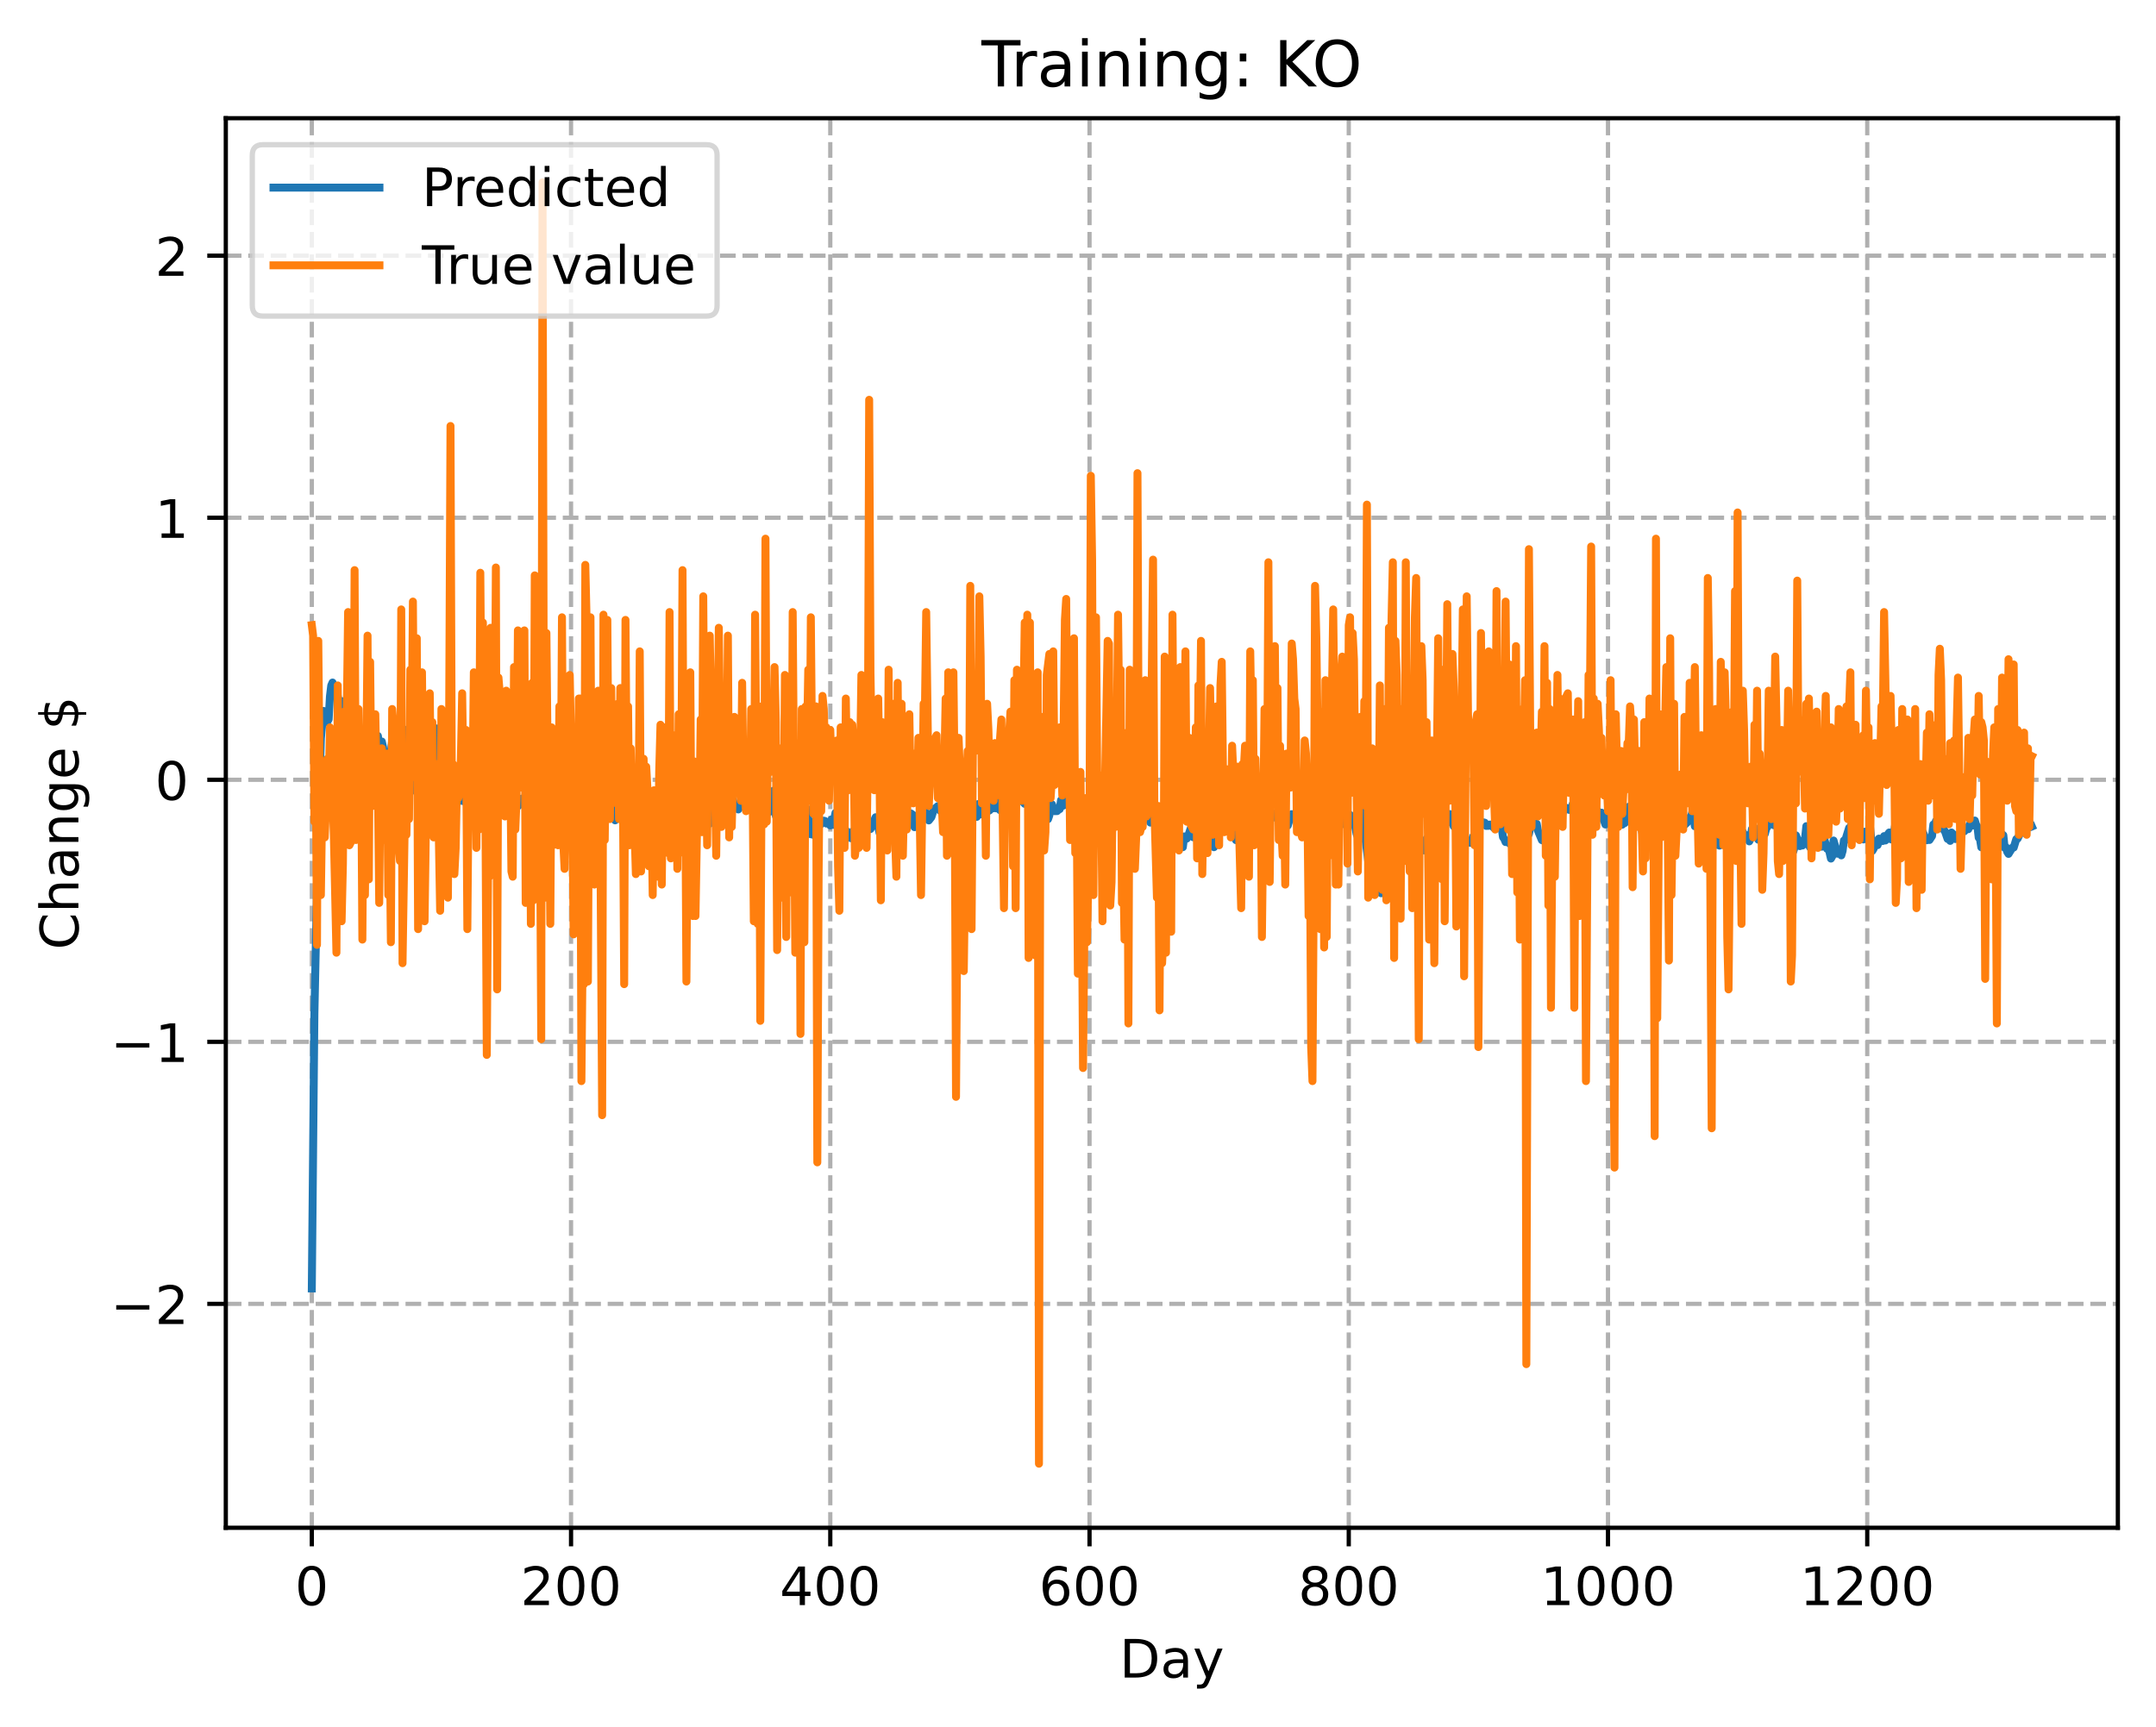 <?xml version="1.0" encoding="utf-8" standalone="no"?>
<!DOCTYPE svg PUBLIC "-//W3C//DTD SVG 1.1//EN"
  "http://www.w3.org/Graphics/SVG/1.1/DTD/svg11.dtd">
<!-- Created with matplotlib (https://matplotlib.org/) -->
<svg height="325.986pt" version="1.1" viewBox="0 0 406.94 325.986" width="406.94pt" xmlns="http://www.w3.org/2000/svg" xmlns:xlink="http://www.w3.org/1999/xlink">
 <defs>
  <style type="text/css">
*{stroke-linecap:butt;stroke-linejoin:round;}
  </style>
 </defs>
 <g id="figure_1">
  <g id="patch_1">
   <path d="M 0 325.986 
L 406.94 325.986 
L 406.94 0 
L 0 0 
z
" style="fill:#ffffff;"/>
  </g>
  <g id="axes_1">
   <g id="patch_2">
    <path d="M 42.62 288.43 
L 399.74 288.43 
L 399.74 22.318 
L 42.62 22.318 
z
" style="fill:#ffffff;"/>
   </g>
   <g id="matplotlib.axis_1">
    <g id="xtick_1">
     <g id="line2d_1">
      <path clip-path="url(#pa6aed1c1d1)" d="M 58.853 288.43 
L 58.853 22.318 
" style="fill:none;stroke:#b0b0b0;stroke-dasharray:2.96,1.28;stroke-dashoffset:0;stroke-width:0.8;"/>
     </g>
     <g id="line2d_2">
      <defs>
       <path d="M 0 0 
L 0 3.5 
" id="m9ceaedfe81" style="stroke:#000000;stroke-width:0.8;"/>
      </defs>
      <g>
       <use style="stroke:#000000;stroke-width:0.8;" x="58.853" xlink:href="#m9ceaedfe81" y="288.43"/>
      </g>
     </g>
     <g id="text_1">
      <!-- 0 -->
      <defs>
       <path d="M 31.781 66.406 
Q 24.172 66.406 20.328 58.906 
Q 16.5 51.422 16.5 36.375 
Q 16.5 21.391 20.328 13.891 
Q 24.172 6.391 31.781 6.391 
Q 39.453 6.391 43.281 13.891 
Q 47.125 21.391 47.125 36.375 
Q 47.125 51.422 43.281 58.906 
Q 39.453 66.406 31.781 66.406 
z
M 31.781 74.219 
Q 44.047 74.219 50.516 64.516 
Q 56.984 54.828 56.984 36.375 
Q 56.984 17.969 50.516 8.266 
Q 44.047 -1.422 31.781 -1.422 
Q 19.531 -1.422 13.062 8.266 
Q 6.594 17.969 6.594 36.375 
Q 6.594 54.828 13.062 64.516 
Q 19.531 74.219 31.781 74.219 
z
" id="DejaVuSans-48"/>
      </defs>
      <g transform="translate(55.672 303.029)scale(0.1 -0.1)">
       <use xlink:href="#DejaVuSans-48"/>
      </g>
     </g>
    </g>
    <g id="xtick_2">
     <g id="line2d_3">
      <path clip-path="url(#pa6aed1c1d1)" d="M 107.784 288.43 
L 107.784 22.318 
" style="fill:none;stroke:#b0b0b0;stroke-dasharray:2.96,1.28;stroke-dashoffset:0;stroke-width:0.8;"/>
     </g>
     <g id="line2d_4">
      <g>
       <use style="stroke:#000000;stroke-width:0.8;" x="107.784" xlink:href="#m9ceaedfe81" y="288.43"/>
      </g>
     </g>
     <g id="text_2">
      <!-- 200 -->
      <defs>
       <path d="M 19.188 8.297 
L 53.609 8.297 
L 53.609 0 
L 7.328 0 
L 7.328 8.297 
Q 12.938 14.109 22.625 23.891 
Q 32.328 33.688 34.812 36.531 
Q 39.547 41.844 41.422 45.531 
Q 43.312 49.219 43.312 52.781 
Q 43.312 58.594 39.234 62.25 
Q 35.156 65.922 28.609 65.922 
Q 23.969 65.922 18.812 64.312 
Q 13.672 62.703 7.812 59.422 
L 7.812 69.391 
Q 13.766 71.781 18.938 73 
Q 24.125 74.219 28.422 74.219 
Q 39.75 74.219 46.484 68.547 
Q 53.219 62.891 53.219 53.422 
Q 53.219 48.922 51.531 44.891 
Q 49.859 40.875 45.406 35.406 
Q 44.188 33.984 37.641 27.219 
Q 31.109 20.453 19.188 8.297 
z
" id="DejaVuSans-50"/>
      </defs>
      <g transform="translate(98.24 303.029)scale(0.1 -0.1)">
       <use xlink:href="#DejaVuSans-50"/>
       <use x="63.623" xlink:href="#DejaVuSans-48"/>
       <use x="127.246" xlink:href="#DejaVuSans-48"/>
      </g>
     </g>
    </g>
    <g id="xtick_3">
     <g id="line2d_5">
      <path clip-path="url(#pa6aed1c1d1)" d="M 156.714 288.43 
L 156.714 22.318 
" style="fill:none;stroke:#b0b0b0;stroke-dasharray:2.96,1.28;stroke-dashoffset:0;stroke-width:0.8;"/>
     </g>
     <g id="line2d_6">
      <g>
       <use style="stroke:#000000;stroke-width:0.8;" x="156.714" xlink:href="#m9ceaedfe81" y="288.43"/>
      </g>
     </g>
     <g id="text_3">
      <!-- 400 -->
      <defs>
       <path d="M 37.797 64.312 
L 12.891 25.391 
L 37.797 25.391 
z
M 35.203 72.906 
L 47.609 72.906 
L 47.609 25.391 
L 58.016 25.391 
L 58.016 17.188 
L 47.609 17.188 
L 47.609 0 
L 37.797 0 
L 37.797 17.188 
L 4.891 17.188 
L 4.891 26.703 
z
" id="DejaVuSans-52"/>
      </defs>
      <g transform="translate(147.17 303.029)scale(0.1 -0.1)">
       <use xlink:href="#DejaVuSans-52"/>
       <use x="63.623" xlink:href="#DejaVuSans-48"/>
       <use x="127.246" xlink:href="#DejaVuSans-48"/>
      </g>
     </g>
    </g>
    <g id="xtick_4">
     <g id="line2d_7">
      <path clip-path="url(#pa6aed1c1d1)" d="M 205.645 288.43 
L 205.645 22.318 
" style="fill:none;stroke:#b0b0b0;stroke-dasharray:2.96,1.28;stroke-dashoffset:0;stroke-width:0.8;"/>
     </g>
     <g id="line2d_8">
      <g>
       <use style="stroke:#000000;stroke-width:0.8;" x="205.645" xlink:href="#m9ceaedfe81" y="288.43"/>
      </g>
     </g>
     <g id="text_4">
      <!-- 600 -->
      <defs>
       <path d="M 33.016 40.375 
Q 26.375 40.375 22.484 35.828 
Q 18.609 31.297 18.609 23.391 
Q 18.609 15.531 22.484 10.953 
Q 26.375 6.391 33.016 6.391 
Q 39.656 6.391 43.531 10.953 
Q 47.406 15.531 47.406 23.391 
Q 47.406 31.297 43.531 35.828 
Q 39.656 40.375 33.016 40.375 
z
M 52.594 71.297 
L 52.594 62.312 
Q 48.875 64.062 45.094 64.984 
Q 41.312 65.922 37.594 65.922 
Q 27.828 65.922 22.672 59.328 
Q 17.531 52.734 16.797 39.406 
Q 19.672 43.656 24.016 45.922 
Q 28.375 48.188 33.594 48.188 
Q 44.578 48.188 50.953 41.516 
Q 57.328 34.859 57.328 23.391 
Q 57.328 12.156 50.688 5.359 
Q 44.047 -1.422 33.016 -1.422 
Q 20.359 -1.422 13.672 8.266 
Q 6.984 17.969 6.984 36.375 
Q 6.984 53.656 15.188 63.938 
Q 23.391 74.219 37.203 74.219 
Q 40.922 74.219 44.703 73.484 
Q 48.484 72.75 52.594 71.297 
z
" id="DejaVuSans-54"/>
      </defs>
      <g transform="translate(196.101 303.029)scale(0.1 -0.1)">
       <use xlink:href="#DejaVuSans-54"/>
       <use x="63.623" xlink:href="#DejaVuSans-48"/>
       <use x="127.246" xlink:href="#DejaVuSans-48"/>
      </g>
     </g>
    </g>
    <g id="xtick_5">
     <g id="line2d_9">
      <path clip-path="url(#pa6aed1c1d1)" d="M 254.575 288.43 
L 254.575 22.318 
" style="fill:none;stroke:#b0b0b0;stroke-dasharray:2.96,1.28;stroke-dashoffset:0;stroke-width:0.8;"/>
     </g>
     <g id="line2d_10">
      <g>
       <use style="stroke:#000000;stroke-width:0.8;" x="254.575" xlink:href="#m9ceaedfe81" y="288.43"/>
      </g>
     </g>
     <g id="text_5">
      <!-- 800 -->
      <defs>
       <path d="M 31.781 34.625 
Q 24.75 34.625 20.719 30.859 
Q 16.703 27.094 16.703 20.516 
Q 16.703 13.922 20.719 10.156 
Q 24.75 6.391 31.781 6.391 
Q 38.812 6.391 42.859 10.172 
Q 46.922 13.969 46.922 20.516 
Q 46.922 27.094 42.891 30.859 
Q 38.875 34.625 31.781 34.625 
z
M 21.922 38.812 
Q 15.578 40.375 12.031 44.719 
Q 8.5 49.078 8.5 55.328 
Q 8.5 64.062 14.719 69.141 
Q 20.953 74.219 31.781 74.219 
Q 42.672 74.219 48.875 69.141 
Q 55.078 64.062 55.078 55.328 
Q 55.078 49.078 51.531 44.719 
Q 48 40.375 41.703 38.812 
Q 48.828 37.156 52.797 32.312 
Q 56.781 27.484 56.781 20.516 
Q 56.781 9.906 50.312 4.234 
Q 43.844 -1.422 31.781 -1.422 
Q 19.734 -1.422 13.25 4.234 
Q 6.781 9.906 6.781 20.516 
Q 6.781 27.484 10.781 32.312 
Q 14.797 37.156 21.922 38.812 
z
M 18.312 54.391 
Q 18.312 48.734 21.844 45.562 
Q 25.391 42.391 31.781 42.391 
Q 38.141 42.391 41.719 45.562 
Q 45.312 48.734 45.312 54.391 
Q 45.312 60.062 41.719 63.234 
Q 38.141 66.406 31.781 66.406 
Q 25.391 66.406 21.844 63.234 
Q 18.312 60.062 18.312 54.391 
z
" id="DejaVuSans-56"/>
      </defs>
      <g transform="translate(245.032 303.029)scale(0.1 -0.1)">
       <use xlink:href="#DejaVuSans-56"/>
       <use x="63.623" xlink:href="#DejaVuSans-48"/>
       <use x="127.246" xlink:href="#DejaVuSans-48"/>
      </g>
     </g>
    </g>
    <g id="xtick_6">
     <g id="line2d_11">
      <path clip-path="url(#pa6aed1c1d1)" d="M 303.506 288.43 
L 303.506 22.318 
" style="fill:none;stroke:#b0b0b0;stroke-dasharray:2.96,1.28;stroke-dashoffset:0;stroke-width:0.8;"/>
     </g>
     <g id="line2d_12">
      <g>
       <use style="stroke:#000000;stroke-width:0.8;" x="303.506" xlink:href="#m9ceaedfe81" y="288.43"/>
      </g>
     </g>
     <g id="text_6">
      <!-- 1000 -->
      <defs>
       <path d="M 12.406 8.297 
L 28.516 8.297 
L 28.516 63.922 
L 10.984 60.406 
L 10.984 69.391 
L 28.422 72.906 
L 38.281 72.906 
L 38.281 8.297 
L 54.391 8.297 
L 54.391 0 
L 12.406 0 
z
" id="DejaVuSans-49"/>
      </defs>
      <g transform="translate(290.781 303.029)scale(0.1 -0.1)">
       <use xlink:href="#DejaVuSans-49"/>
       <use x="63.623" xlink:href="#DejaVuSans-48"/>
       <use x="127.246" xlink:href="#DejaVuSans-48"/>
       <use x="190.869" xlink:href="#DejaVuSans-48"/>
      </g>
     </g>
    </g>
    <g id="xtick_7">
     <g id="line2d_13">
      <path clip-path="url(#pa6aed1c1d1)" d="M 352.437 288.43 
L 352.437 22.318 
" style="fill:none;stroke:#b0b0b0;stroke-dasharray:2.96,1.28;stroke-dashoffset:0;stroke-width:0.8;"/>
     </g>
     <g id="line2d_14">
      <g>
       <use style="stroke:#000000;stroke-width:0.8;" x="352.437" xlink:href="#m9ceaedfe81" y="288.43"/>
      </g>
     </g>
     <g id="text_7">
      <!-- 1200 -->
      <g transform="translate(339.712 303.029)scale(0.1 -0.1)">
       <use xlink:href="#DejaVuSans-49"/>
       <use x="63.623" xlink:href="#DejaVuSans-50"/>
       <use x="127.246" xlink:href="#DejaVuSans-48"/>
       <use x="190.869" xlink:href="#DejaVuSans-48"/>
      </g>
     </g>
    </g>
    <g id="text_8">
     <!-- Day -->
     <defs>
      <path d="M 19.672 64.797 
L 19.672 8.109 
L 31.594 8.109 
Q 46.688 8.109 53.688 14.938 
Q 60.688 21.781 60.688 36.531 
Q 60.688 51.172 53.688 57.984 
Q 46.688 64.797 31.594 64.797 
z
M 9.812 72.906 
L 30.078 72.906 
Q 51.266 72.906 61.172 64.094 
Q 71.094 55.281 71.094 36.531 
Q 71.094 17.672 61.125 8.828 
Q 51.172 0 30.078 0 
L 9.812 0 
z
" id="DejaVuSans-68"/>
      <path d="M 34.281 27.484 
Q 23.391 27.484 19.188 25 
Q 14.984 22.516 14.984 16.5 
Q 14.984 11.719 18.141 8.906 
Q 21.297 6.109 26.703 6.109 
Q 34.188 6.109 38.703 11.406 
Q 43.219 16.703 43.219 25.484 
L 43.219 27.484 
z
M 52.203 31.203 
L 52.203 0 
L 43.219 0 
L 43.219 8.297 
Q 40.141 3.328 35.547 0.953 
Q 30.953 -1.422 24.312 -1.422 
Q 15.922 -1.422 10.953 3.297 
Q 6 8.016 6 15.922 
Q 6 25.141 12.172 29.828 
Q 18.359 34.516 30.609 34.516 
L 43.219 34.516 
L 43.219 35.406 
Q 43.219 41.609 39.141 45 
Q 35.062 48.391 27.688 48.391 
Q 23 48.391 18.547 47.266 
Q 14.109 46.141 10.016 43.891 
L 10.016 52.203 
Q 14.938 54.109 19.578 55.047 
Q 24.219 56 28.609 56 
Q 40.484 56 46.344 49.844 
Q 52.203 43.703 52.203 31.203 
z
" id="DejaVuSans-97"/>
      <path d="M 32.172 -5.078 
Q 28.375 -14.844 24.75 -17.812 
Q 21.141 -20.797 15.094 -20.797 
L 7.906 -20.797 
L 7.906 -13.281 
L 13.188 -13.281 
Q 16.891 -13.281 18.938 -11.516 
Q 21 -9.766 23.484 -3.219 
L 25.094 0.875 
L 2.984 54.688 
L 12.5 54.688 
L 29.594 11.922 
L 46.688 54.688 
L 56.203 54.688 
z
" id="DejaVuSans-121"/>
     </defs>
     <g transform="translate(211.307 316.707)scale(0.1 -0.1)">
      <use xlink:href="#DejaVuSans-68"/>
      <use x="77.002" xlink:href="#DejaVuSans-97"/>
      <use x="138.281" xlink:href="#DejaVuSans-121"/>
     </g>
    </g>
   </g>
   <g id="matplotlib.axis_2">
    <g id="ytick_1">
     <g id="line2d_15">
      <path clip-path="url(#pa6aed1c1d1)" d="M 42.62 246.156 
L 399.74 246.156 
" style="fill:none;stroke:#b0b0b0;stroke-dasharray:2.96,1.28;stroke-dashoffset:0;stroke-width:0.8;"/>
     </g>
     <g id="line2d_16">
      <defs>
       <path d="M 0 0 
L -3.5 0 
" id="md43af6a42a" style="stroke:#000000;stroke-width:0.8;"/>
      </defs>
      <g>
       <use style="stroke:#000000;stroke-width:0.8;" x="42.62" xlink:href="#md43af6a42a" y="246.156"/>
      </g>
     </g>
     <g id="text_9">
      <!-- −2 -->
      <defs>
       <path d="M 10.594 35.5 
L 73.188 35.5 
L 73.188 27.203 
L 10.594 27.203 
z
" id="DejaVuSans-8722"/>
      </defs>
      <g transform="translate(20.878 249.955)scale(0.1 -0.1)">
       <use xlink:href="#DejaVuSans-8722"/>
       <use x="83.789" xlink:href="#DejaVuSans-50"/>
      </g>
     </g>
    </g>
    <g id="ytick_2">
     <g id="line2d_17">
      <path clip-path="url(#pa6aed1c1d1)" d="M 42.62 196.684 
L 399.74 196.684 
" style="fill:none;stroke:#b0b0b0;stroke-dasharray:2.96,1.28;stroke-dashoffset:0;stroke-width:0.8;"/>
     </g>
     <g id="line2d_18">
      <g>
       <use style="stroke:#000000;stroke-width:0.8;" x="42.62" xlink:href="#md43af6a42a" y="196.684"/>
      </g>
     </g>
     <g id="text_10">
      <!-- −1 -->
      <g transform="translate(20.878 200.483)scale(0.1 -0.1)">
       <use xlink:href="#DejaVuSans-8722"/>
       <use x="83.789" xlink:href="#DejaVuSans-49"/>
      </g>
     </g>
    </g>
    <g id="ytick_3">
     <g id="line2d_19">
      <path clip-path="url(#pa6aed1c1d1)" d="M 42.62 147.211 
L 399.74 147.211 
" style="fill:none;stroke:#b0b0b0;stroke-dasharray:2.96,1.28;stroke-dashoffset:0;stroke-width:0.8;"/>
     </g>
     <g id="line2d_20">
      <g>
       <use style="stroke:#000000;stroke-width:0.8;" x="42.62" xlink:href="#md43af6a42a" y="147.211"/>
      </g>
     </g>
     <g id="text_11">
      <!-- 0 -->
      <g transform="translate(29.258 151.01)scale(0.1 -0.1)">
       <use xlink:href="#DejaVuSans-48"/>
      </g>
     </g>
    </g>
    <g id="ytick_4">
     <g id="line2d_21">
      <path clip-path="url(#pa6aed1c1d1)" d="M 42.62 97.739 
L 399.74 97.739 
" style="fill:none;stroke:#b0b0b0;stroke-dasharray:2.96,1.28;stroke-dashoffset:0;stroke-width:0.8;"/>
     </g>
     <g id="line2d_22">
      <g>
       <use style="stroke:#000000;stroke-width:0.8;" x="42.62" xlink:href="#md43af6a42a" y="97.739"/>
      </g>
     </g>
     <g id="text_12">
      <!-- 1 -->
      <g transform="translate(29.258 101.538)scale(0.1 -0.1)">
       <use xlink:href="#DejaVuSans-49"/>
      </g>
     </g>
    </g>
    <g id="ytick_5">
     <g id="line2d_23">
      <path clip-path="url(#pa6aed1c1d1)" d="M 42.62 48.266 
L 399.74 48.266 
" style="fill:none;stroke:#b0b0b0;stroke-dasharray:2.96,1.28;stroke-dashoffset:0;stroke-width:0.8;"/>
     </g>
     <g id="line2d_24">
      <g>
       <use style="stroke:#000000;stroke-width:0.8;" x="42.62" xlink:href="#md43af6a42a" y="48.266"/>
      </g>
     </g>
     <g id="text_13">
      <!-- 2 -->
      <g transform="translate(29.258 52.066)scale(0.1 -0.1)">
       <use xlink:href="#DejaVuSans-50"/>
      </g>
     </g>
    </g>
    <g id="text_14">
     <!-- Change $ -->
     <defs>
      <path d="M 64.406 67.281 
L 64.406 56.891 
Q 59.422 61.531 53.781 63.812 
Q 48.141 66.109 41.797 66.109 
Q 29.297 66.109 22.656 58.469 
Q 16.016 50.828 16.016 36.375 
Q 16.016 21.969 22.656 14.328 
Q 29.297 6.688 41.797 6.688 
Q 48.141 6.688 53.781 8.984 
Q 59.422 11.281 64.406 15.922 
L 64.406 5.609 
Q 59.234 2.094 53.438 0.328 
Q 47.656 -1.422 41.219 -1.422 
Q 24.656 -1.422 15.125 8.703 
Q 5.609 18.844 5.609 36.375 
Q 5.609 53.953 15.125 64.078 
Q 24.656 74.219 41.219 74.219 
Q 47.75 74.219 53.531 72.484 
Q 59.328 70.75 64.406 67.281 
z
" id="DejaVuSans-67"/>
      <path d="M 54.891 33.016 
L 54.891 0 
L 45.906 0 
L 45.906 32.719 
Q 45.906 40.484 42.875 44.328 
Q 39.844 48.188 33.797 48.188 
Q 26.516 48.188 22.312 43.547 
Q 18.109 38.922 18.109 30.906 
L 18.109 0 
L 9.078 0 
L 9.078 75.984 
L 18.109 75.984 
L 18.109 46.188 
Q 21.344 51.125 25.703 53.562 
Q 30.078 56 35.797 56 
Q 45.219 56 50.047 50.172 
Q 54.891 44.344 54.891 33.016 
z
" id="DejaVuSans-104"/>
      <path d="M 54.891 33.016 
L 54.891 0 
L 45.906 0 
L 45.906 32.719 
Q 45.906 40.484 42.875 44.328 
Q 39.844 48.188 33.797 48.188 
Q 26.516 48.188 22.312 43.547 
Q 18.109 38.922 18.109 30.906 
L 18.109 0 
L 9.078 0 
L 9.078 54.688 
L 18.109 54.688 
L 18.109 46.188 
Q 21.344 51.125 25.703 53.562 
Q 30.078 56 35.797 56 
Q 45.219 56 50.047 50.172 
Q 54.891 44.344 54.891 33.016 
z
" id="DejaVuSans-110"/>
      <path d="M 45.406 27.984 
Q 45.406 37.75 41.375 43.109 
Q 37.359 48.484 30.078 48.484 
Q 22.859 48.484 18.828 43.109 
Q 14.797 37.75 14.797 27.984 
Q 14.797 18.266 18.828 12.891 
Q 22.859 7.516 30.078 7.516 
Q 37.359 7.516 41.375 12.891 
Q 45.406 18.266 45.406 27.984 
z
M 54.391 6.781 
Q 54.391 -7.172 48.188 -13.984 
Q 42 -20.797 29.203 -20.797 
Q 24.469 -20.797 20.266 -20.094 
Q 16.062 -19.391 12.109 -17.922 
L 12.109 -9.188 
Q 16.062 -11.328 19.922 -12.344 
Q 23.781 -13.375 27.781 -13.375 
Q 36.625 -13.375 41.016 -8.766 
Q 45.406 -4.156 45.406 5.172 
L 45.406 9.625 
Q 42.625 4.781 38.281 2.391 
Q 33.938 0 27.875 0 
Q 17.828 0 11.672 7.656 
Q 5.516 15.328 5.516 27.984 
Q 5.516 40.672 11.672 48.328 
Q 17.828 56 27.875 56 
Q 33.938 56 38.281 53.609 
Q 42.625 51.219 45.406 46.391 
L 45.406 54.688 
L 54.391 54.688 
z
" id="DejaVuSans-103"/>
      <path d="M 56.203 29.594 
L 56.203 25.203 
L 14.891 25.203 
Q 15.484 15.922 20.484 11.062 
Q 25.484 6.203 34.422 6.203 
Q 39.594 6.203 44.453 7.469 
Q 49.312 8.734 54.109 11.281 
L 54.109 2.781 
Q 49.266 0.734 44.188 -0.344 
Q 39.109 -1.422 33.891 -1.422 
Q 20.797 -1.422 13.156 6.188 
Q 5.516 13.812 5.516 26.812 
Q 5.516 40.234 12.766 48.109 
Q 20.016 56 32.328 56 
Q 43.359 56 49.781 48.891 
Q 56.203 41.797 56.203 29.594 
z
M 47.219 32.234 
Q 47.125 39.594 43.094 43.984 
Q 39.062 48.391 32.422 48.391 
Q 24.906 48.391 20.391 44.141 
Q 15.875 39.891 15.188 32.172 
z
" id="DejaVuSans-101"/>
      <path id="DejaVuSans-32"/>
      <path d="M 33.797 -14.703 
L 28.906 -14.703 
L 28.859 0 
Q 23.734 0.094 18.609 1.188 
Q 13.484 2.297 8.297 4.5 
L 8.297 13.281 
Q 13.281 10.156 18.375 8.562 
Q 23.484 6.984 28.906 6.938 
L 28.906 29.203 
Q 18.109 30.953 13.203 35.156 
Q 8.297 39.359 8.297 46.688 
Q 8.297 54.641 13.625 59.219 
Q 18.953 63.812 28.906 64.5 
L 28.906 75.984 
L 33.797 75.984 
L 33.797 64.656 
Q 38.328 64.453 42.578 63.688 
Q 46.828 62.938 50.875 61.625 
L 50.875 53.078 
Q 46.828 55.125 42.547 56.25 
Q 38.281 57.375 33.797 57.562 
L 33.797 36.719 
Q 44.875 35.016 50.094 30.609 
Q 55.328 26.219 55.328 18.609 
Q 55.328 10.359 49.781 5.594 
Q 44.234 0.828 33.797 0.094 
z
M 28.906 37.594 
L 28.906 57.625 
Q 23.25 56.984 20.266 54.391 
Q 17.281 51.812 17.281 47.516 
Q 17.281 43.312 20.031 40.969 
Q 22.797 38.625 28.906 37.594 
z
M 33.797 28.219 
L 33.797 7.078 
Q 39.984 7.906 43.141 10.594 
Q 46.297 13.281 46.297 17.672 
Q 46.297 21.969 43.281 24.5 
Q 40.281 27.047 33.797 28.219 
z
" id="DejaVuSans-36"/>
     </defs>
     <g transform="translate(14.798 179.288)rotate(-90)scale(0.1 -0.1)">
      <use xlink:href="#DejaVuSans-67"/>
      <use x="69.824" xlink:href="#DejaVuSans-104"/>
      <use x="133.203" xlink:href="#DejaVuSans-97"/>
      <use x="194.482" xlink:href="#DejaVuSans-110"/>
      <use x="257.861" xlink:href="#DejaVuSans-103"/>
      <use x="321.338" xlink:href="#DejaVuSans-101"/>
      <use x="382.861" xlink:href="#DejaVuSans-32"/>
      <use x="414.648" xlink:href="#DejaVuSans-36"/>
     </g>
    </g>
   </g>
   <g id="line2d_25">
    <path clip-path="url(#pa6aed1c1d1)" d="M 58.853 243.242 
L 59.342 191.442 
L 60.076 156.142 
L 60.566 139.383 
L 61.055 134.216 
L 61.3 135.962 
L 61.544 136.383 
L 61.789 136.232 
L 62.034 135.793 
L 62.278 131.454 
L 62.523 129.411 
L 62.767 128.858 
L 63.012 129.864 
L 63.257 129.558 
L 63.746 131.396 
L 63.991 136.281 
L 64.235 132.847 
L 64.48 132.348 
L 64.725 132.658 
L 64.969 133.183 
L 65.214 138.142 
L 65.703 134.38 
L 65.948 137.907 
L 66.193 139.366 
L 66.437 136.961 
L 66.682 136.267 
L 66.927 136.27 
L 67.171 136.671 
L 67.416 135.782 
L 67.661 136.912 
L 67.905 140.821 
L 68.15 142.446 
L 68.395 139.982 
L 68.639 141.905 
L 68.884 138.099 
L 69.128 140.599 
L 69.373 141.785 
L 69.618 137.967 
L 69.862 137.403 
L 70.107 141.874 
L 70.352 139.696 
L 70.596 139.008 
L 70.841 139.116 
L 71.086 139.658 
L 71.33 138.945 
L 71.575 140.944 
L 72.064 139.988 
L 72.309 141.104 
L 72.554 144.834 
L 72.798 143.453 
L 73.043 145.772 
L 73.288 146.453 
L 73.532 146.356 
L 73.777 141.93 
L 74.022 139.711 
L 74.266 140.214 
L 74.511 139.541 
L 74.755 141.06 
L 75 144.366 
L 75.245 141.227 
L 75.489 143.877 
L 75.734 144.62 
L 75.979 141.666 
L 76.223 143.322 
L 76.468 139.616 
L 76.713 137.782 
L 76.957 140.946 
L 77.202 148.011 
L 77.447 149.286 
L 77.691 149.322 
L 78.181 146.556 
L 78.425 146.178 
L 79.159 143.057 
L 79.404 142.774 
L 79.649 141.768 
L 79.893 136.218 
L 80.138 134.552 
L 80.383 140.943 
L 80.872 143.695 
L 81.116 135.636 
L 81.606 145.254 
L 81.85 141.537 
L 82.095 144.94 
L 82.34 137.514 
L 82.584 143.83 
L 82.829 138.278 
L 83.074 144.452 
L 83.318 147.674 
L 83.563 143.006 
L 84.052 148.108 
L 84.542 149.756 
L 84.786 148.74 
L 85.031 149.36 
L 85.276 148.834 
L 85.52 149.882 
L 86.01 150.209 
L 86.254 151.082 
L 86.743 150.051 
L 87.233 151.205 
L 87.477 149.801 
L 87.967 151.56 
L 88.211 151.827 
L 88.456 151.612 
L 88.701 150.958 
L 88.945 149.526 
L 89.435 151.099 
L 89.679 149.836 
L 89.924 150.964 
L 90.413 151.056 
L 90.658 151.394 
L 90.903 151.958 
L 91.147 152.046 
L 91.392 151.654 
L 91.637 150.263 
L 91.881 150.52 
L 92.371 152.441 
L 92.615 152.402 
L 92.86 152.032 
L 93.104 152.783 
L 93.349 152.54 
L 93.594 151.494 
L 93.838 149.436 
L 94.083 149.038 
L 94.328 149.24 
L 94.572 149.885 
L 94.817 151.083 
L 95.062 150.766 
L 95.306 151.474 
L 95.796 151.82 
L 96.04 151.805 
L 96.285 152.647 
L 96.53 151.725 
L 96.774 152.79 
L 97.019 153.246 
L 97.508 151.338 
L 97.753 152.192 
L 97.998 152.003 
L 98.242 150.915 
L 98.487 150.764 
L 98.731 151.247 
L 98.976 151.385 
L 99.71 153.923 
L 99.955 153.296 
L 100.199 153.455 
L 100.444 153.198 
L 100.689 153.362 
L 100.933 153.987 
L 101.178 153.748 
L 101.423 154.642 
L 101.667 153.073 
L 101.912 152.748 
L 102.157 153.735 
L 102.646 154.035 
L 102.891 153.84 
L 103.135 154.999 
L 103.38 155.204 
L 103.625 155.219 
L 103.869 155.372 
L 104.114 155.075 
L 104.359 155.59 
L 104.603 155.324 
L 104.848 156.089 
L 105.092 155.516 
L 105.337 154.624 
L 105.582 155.483 
L 105.826 155.328 
L 106.071 155.657 
L 106.316 156.896 
L 106.56 157.23 
L 106.805 155.971 
L 107.05 156.15 
L 107.294 156.566 
L 107.539 156.393 
L 107.784 154.646 
L 108.028 154.952 
L 108.273 154.844 
L 108.518 155.388 
L 108.762 155.027 
L 109.007 156.153 
L 109.252 156.616 
L 110.23 154.941 
L 110.475 154.872 
L 110.719 153.879 
L 110.964 145.064 
L 111.453 152.224 
L 111.698 154.516 
L 111.943 154.894 
L 112.187 154.43 
L 112.432 154.592 
L 112.677 155.105 
L 113.166 153.011 
L 113.411 153.655 
L 113.655 153.976 
L 113.9 152.81 
L 114.389 152.448 
L 114.634 149.443 
L 114.879 150.648 
L 115.123 149.723 
L 115.368 151.676 
L 115.613 152.636 
L 116.102 154.869 
L 116.591 153.629 
L 116.836 152.248 
L 117.08 152.748 
L 117.325 152.937 
L 117.814 154.759 
L 118.059 154.859 
L 118.304 154.077 
L 118.548 152.376 
L 119.038 151.568 
L 119.282 150.952 
L 120.016 150.511 
L 120.261 149.675 
L 120.506 150.527 
L 120.75 150.963 
L 120.995 150.972 
L 121.24 151.379 
L 121.484 152.156 
L 121.974 150.839 
L 122.218 150.833 
L 122.463 151.721 
L 122.707 151.148 
L 123.197 153.702 
L 123.441 154.164 
L 123.931 152.293 
L 124.175 152.361 
L 124.42 152.619 
L 124.665 152.234 
L 124.909 151.096 
L 125.154 151.662 
L 125.399 151.252 
L 125.643 150.568 
L 125.888 151.249 
L 126.133 152.292 
L 126.622 153.246 
L 126.867 152.383 
L 127.111 152.319 
L 127.356 151.98 
L 127.601 152 
L 128.09 151.665 
L 128.579 151.716 
L 129.068 153.107 
L 129.313 152.757 
L 129.802 153.5 
L 130.292 153.57 
L 130.781 153.162 
L 131.026 151.532 
L 131.76 154.285 
L 132.249 155.518 
L 132.494 156.147 
L 132.738 156.332 
L 132.983 156.129 
L 133.228 155.013 
L 133.472 154.988 
L 133.717 155.539 
L 133.962 155.485 
L 134.206 153.485 
L 134.695 153.629 
L 134.94 153.19 
L 135.185 153.082 
L 135.674 153.323 
L 136.163 151.431 
L 137.142 154.515 
L 137.631 153.395 
L 138.365 151.07 
L 138.61 151.957 
L 139.099 152.021 
L 139.344 152.816 
L 139.833 152.156 
L 140.078 150.939 
L 140.322 151.302 
L 140.567 150.808 
L 140.812 150.617 
L 141.056 151.061 
L 141.301 151.823 
L 141.546 151.912 
L 141.79 152.282 
L 142.035 152.93 
L 142.524 151.713 
L 142.769 151.864 
L 143.014 150.94 
L 143.258 150.97 
L 143.503 151.432 
L 144.237 149.48 
L 144.482 150.279 
L 145.216 153.289 
L 145.46 153.07 
L 145.705 152.653 
L 145.95 149.291 
L 146.194 152.501 
L 146.439 154.006 
L 146.683 154.631 
L 146.928 154.907 
L 147.173 154.686 
L 147.417 156.47 
L 147.662 156.411 
L 148.151 154.877 
L 148.396 155.102 
L 148.641 152.795 
L 148.885 153.188 
L 149.13 154.201 
L 149.375 154.096 
L 149.619 154.542 
L 149.864 154.329 
L 150.109 153.619 
L 150.598 155.576 
L 150.843 155.929 
L 151.087 155.159 
L 151.332 156.44 
L 151.577 155.543 
L 151.821 155.249 
L 152.066 153.281 
L 152.31 152.694 
L 152.555 154.748 
L 152.8 154.947 
L 153.044 157.505 
L 153.289 156.713 
L 153.534 157.629 
L 153.778 156.795 
L 154.023 156.701 
L 154.268 154.718 
L 154.512 155.831 
L 154.757 155.779 
L 155.491 154.934 
L 155.736 155.002 
L 155.98 155.475 
L 156.47 155.434 
L 156.714 155.836 
L 156.959 154.699 
L 157.204 155.738 
L 157.693 153.456 
L 158.182 153.608 
L 158.671 156.604 
L 158.916 155.373 
L 159.161 155.941 
L 159.405 157.794 
L 159.65 156.763 
L 159.895 157.8 
L 160.139 157.719 
L 160.629 158.246 
L 160.873 157.005 
L 161.118 157.295 
L 161.607 156.725 
L 161.852 156.591 
L 162.097 155.42 
L 162.341 155.064 
L 162.831 154.964 
L 163.075 155.468 
L 163.32 154.835 
L 163.565 153.488 
L 164.054 156.337 
L 164.298 156.514 
L 164.788 155.558 
L 165.032 155.606 
L 165.277 154.287 
L 165.522 155.814 
L 165.766 156.07 
L 166.011 157.247 
L 166.256 157.545 
L 166.5 156.587 
L 166.745 156.116 
L 166.99 157.262 
L 167.234 156.427 
L 167.724 158.376 
L 167.968 158.154 
L 168.213 157.711 
L 168.458 155.758 
L 168.702 155.989 
L 168.947 155.459 
L 169.192 155.944 
L 169.681 158.182 
L 169.926 155.455 
L 170.17 154.826 
L 170.415 154.525 
L 170.659 154.932 
L 170.904 155.721 
L 171.149 155.01 
L 171.393 155.403 
L 171.638 153.527 
L 171.883 153.546 
L 172.127 153.699 
L 172.372 154.287 
L 172.617 156.165 
L 172.861 155.5 
L 173.106 155.609 
L 173.351 153.771 
L 173.595 153.823 
L 173.84 153.218 
L 174.329 152.944 
L 174.574 152.77 
L 174.819 154.238 
L 175.308 154.891 
L 175.797 154.268 
L 176.286 152.693 
L 176.531 152.609 
L 177.02 152.183 
L 177.265 152.513 
L 177.51 153.113 
L 177.999 153.113 
L 178.244 151.982 
L 178.488 151.734 
L 178.733 152.14 
L 178.978 151.771 
L 179.222 151.81 
L 179.467 152.463 
L 179.712 152.063 
L 179.956 150.968 
L 180.201 151.188 
L 180.446 150.66 
L 180.69 151.087 
L 180.935 151.273 
L 181.18 152.483 
L 181.424 155.661 
L 181.669 155.592 
L 181.914 155.362 
L 182.158 154.922 
L 182.403 155.054 
L 182.892 152.657 
L 183.137 153.417 
L 183.381 153.144 
L 183.626 152.38 
L 183.871 152.419 
L 184.115 152.978 
L 184.36 154.217 
L 184.605 151.805 
L 185.094 153.285 
L 185.339 153.773 
L 185.828 152.936 
L 186.073 153.35 
L 186.317 152.883 
L 186.562 153.104 
L 186.807 152.967 
L 187.051 151.834 
L 187.541 152.592 
L 187.785 152.017 
L 188.03 152.609 
L 188.274 151.408 
L 188.519 151.44 
L 188.764 152.96 
L 189.008 152.898 
L 189.253 153.366 
L 189.498 152.961 
L 189.742 151.657 
L 189.987 151.439 
L 190.476 151.782 
L 190.966 149.478 
L 191.7 150.24 
L 191.944 150.123 
L 192.189 150.969 
L 192.434 148.957 
L 193.168 151.48 
L 193.412 151.757 
L 193.657 149.975 
L 193.902 149.321 
L 194.146 150.535 
L 194.635 149.736 
L 195.125 152.242 
L 195.614 153.661 
L 195.859 152.688 
L 196.103 149.367 
L 196.593 153.746 
L 196.837 154.631 
L 197.082 153.852 
L 197.327 153.961 
L 197.571 153.543 
L 197.816 154.645 
L 198.061 153.927 
L 198.305 151.718 
L 198.55 151.843 
L 199.039 153.136 
L 199.529 153.124 
L 199.773 152.854 
L 200.018 152.76 
L 200.262 151.078 
L 200.507 152.173 
L 200.752 152.04 
L 200.996 150.857 
L 201.241 151.709 
L 201.486 152.042 
L 201.73 151.843 
L 202.22 152.26 
L 202.464 151.186 
L 202.709 152.717 
L 202.954 152.718 
L 203.198 152.369 
L 203.688 154.532 
L 203.932 152.535 
L 204.177 151.922 
L 204.422 152.48 
L 204.666 152.137 
L 204.911 152.615 
L 205.156 151.048 
L 205.4 151.35 
L 205.645 150.758 
L 206.134 151.592 
L 206.379 151.205 
L 206.623 151.067 
L 207.113 151.842 
L 207.357 151.741 
L 207.602 151.205 
L 207.847 151.28 
L 208.091 151.648 
L 208.581 149.833 
L 208.825 149.351 
L 209.07 149.795 
L 209.559 148.881 
L 209.804 150.483 
L 210.049 150.971 
L 210.293 151.066 
L 210.538 149.674 
L 210.783 151.579 
L 211.027 152.147 
L 211.272 153.307 
L 211.517 153.538 
L 211.761 153.41 
L 212.006 152.638 
L 212.495 150.119 
L 212.74 149.979 
L 212.984 151.32 
L 213.229 150.85 
L 213.718 152.259 
L 213.963 151.999 
L 214.208 152.619 
L 214.697 151.805 
L 214.942 152.115 
L 215.186 151.335 
L 215.431 151.384 
L 215.676 149.828 
L 215.92 151.934 
L 216.165 152.037 
L 216.41 152.314 
L 216.654 154.29 
L 217.144 155.303 
L 217.388 154.852 
L 217.633 155.243 
L 217.877 155.29 
L 218.367 154.625 
L 218.856 157.326 
L 219.345 156.063 
L 220.079 157.127 
L 220.324 156.836 
L 220.569 155.897 
L 220.813 155.472 
L 221.058 155.93 
L 221.303 155.559 
L 222.037 157.916 
L 222.526 159.447 
L 222.771 158.817 
L 223.015 159.818 
L 223.26 159.937 
L 223.505 157.909 
L 223.749 157.921 
L 223.994 158.325 
L 224.238 157.9 
L 224.728 156.422 
L 225.217 158.062 
L 225.462 157.482 
L 225.706 158.117 
L 225.951 157.703 
L 226.196 157.907 
L 226.44 157.56 
L 226.685 156.816 
L 226.93 155.47 
L 227.419 159.006 
L 227.664 159.196 
L 227.908 158.299 
L 228.153 159.229 
L 228.398 158.251 
L 228.642 159.053 
L 228.887 158.999 
L 229.132 159.942 
L 230.355 156.617 
L 230.599 155.483 
L 230.844 155.854 
L 231.333 156.214 
L 231.578 156.559 
L 232.067 155.887 
L 232.312 155.72 
L 232.557 155.847 
L 232.801 157.25 
L 233.046 157.735 
L 233.291 158.61 
L 233.78 155.835 
L 234.269 156.047 
L 234.514 155.676 
L 235.003 154.392 
L 235.248 154.359 
L 235.737 155.829 
L 235.982 155.613 
L 236.226 155.926 
L 236.471 155.187 
L 236.716 155.148 
L 236.96 154.937 
L 237.205 155.665 
L 237.45 154.813 
L 237.694 154.654 
L 237.939 154.153 
L 238.184 154.87 
L 238.428 154.889 
L 238.673 154.099 
L 238.918 153.964 
L 239.407 151.831 
L 239.896 153.828 
L 240.141 153.51 
L 240.63 154.347 
L 240.875 154.224 
L 241.12 154.242 
L 241.364 153.58 
L 241.609 152.54 
L 241.853 153.201 
L 242.098 154.672 
L 242.343 154.559 
L 242.587 154.89 
L 242.832 155.615 
L 243.077 155.844 
L 243.321 155.02 
L 243.566 154.594 
L 243.811 153.704 
L 244.055 153.987 
L 244.3 153.784 
L 244.545 154.573 
L 245.034 153.553 
L 245.279 153.6 
L 245.523 152.676 
L 245.768 151.285 
L 246.013 150.657 
L 246.257 151.041 
L 246.502 151.173 
L 246.747 151.815 
L 246.991 151.844 
L 247.236 151.266 
L 247.97 154.13 
L 248.214 153.282 
L 248.459 153.453 
L 248.704 153.858 
L 248.948 153.963 
L 249.193 154.584 
L 249.438 154.838 
L 249.682 154.057 
L 249.927 154.753 
L 250.172 154.675 
L 250.416 153.49 
L 251.15 154.707 
L 251.395 154.358 
L 251.64 154.967 
L 251.884 154.503 
L 252.129 155.776 
L 252.374 154.518 
L 252.618 155.474 
L 252.863 154.358 
L 253.108 155.719 
L 253.352 154.936 
L 253.597 155.408 
L 253.841 155.514 
L 254.086 155.111 
L 254.331 154.958 
L 254.575 153.878 
L 254.82 153.848 
L 255.309 155.314 
L 255.799 156.127 
L 256.043 157.42 
L 256.288 158.042 
L 256.533 157.927 
L 256.777 156.813 
L 257.022 152.348 
L 257.511 158.467 
L 257.756 158.615 
L 258.245 162.537 
L 258.49 161.93 
L 258.735 162.287 
L 258.979 158.946 
L 259.224 161.983 
L 259.469 166.616 
L 259.713 167.969 
L 259.958 168.476 
L 260.202 167.481 
L 260.447 167.874 
L 260.692 168.635 
L 261.915 161.991 
L 262.16 158.185 
L 262.649 162.481 
L 262.894 162.956 
L 263.138 163.852 
L 263.383 163.067 
L 263.628 161.409 
L 263.872 160.733 
L 264.117 160.616 
L 264.362 160.932 
L 264.851 158.791 
L 265.096 158.848 
L 265.585 160.607 
L 265.829 160.553 
L 266.319 158.722 
L 266.563 158.984 
L 266.808 159.077 
L 267.053 157.482 
L 267.297 158.206 
L 267.542 158.062 
L 267.787 159.179 
L 268.031 159.104 
L 268.276 160.379 
L 268.521 160.211 
L 268.765 160.558 
L 269.255 158.365 
L 269.744 157.923 
L 269.989 157.159 
L 270.233 157.041 
L 270.478 157.2 
L 270.723 157.13 
L 271.457 155.039 
L 271.701 154.885 
L 272.19 155.418 
L 272.435 154.387 
L 272.68 154.375 
L 272.924 153.889 
L 273.169 154.407 
L 273.414 154.603 
L 273.658 153.69 
L 273.903 155.308 
L 274.148 155.388 
L 274.392 156.006 
L 274.637 155.61 
L 274.882 155.95 
L 275.126 156.758 
L 275.371 154.836 
L 275.616 156.36 
L 275.86 157.091 
L 276.105 157.106 
L 276.35 158.385 
L 276.594 158.966 
L 276.839 159.196 
L 277.084 158.861 
L 277.328 159.066 
L 277.573 159.117 
L 278.062 157.9 
L 278.307 158.497 
L 278.551 158.129 
L 278.796 155.748 
L 279.041 155.843 
L 279.285 155.041 
L 279.53 155.427 
L 279.775 155.479 
L 280.019 155.258 
L 280.264 155.324 
L 280.509 155.919 
L 280.998 155.899 
L 281.243 155.664 
L 281.487 155.791 
L 281.977 156.305 
L 282.221 155.343 
L 282.466 156.318 
L 282.711 156.225 
L 282.955 156.3 
L 283.2 154.585 
L 283.689 158.039 
L 283.934 158.392 
L 284.178 158.976 
L 284.423 158.746 
L 284.668 158.758 
L 284.912 159.245 
L 285.157 159.318 
L 285.646 158.05 
L 285.891 158.551 
L 286.38 156.979 
L 286.625 157.156 
L 287.114 157.034 
L 287.604 156.111 
L 288.093 158.028 
L 288.338 157.841 
L 288.582 157.441 
L 288.827 156.283 
L 289.072 156.082 
L 289.561 155.409 
L 290.05 155.525 
L 290.295 156.849 
L 291.029 158.608 
L 291.273 158.696 
L 292.007 156.376 
L 292.497 157.016 
L 292.741 155.104 
L 292.986 155.622 
L 293.231 155.196 
L 293.475 155.072 
L 293.72 155.489 
L 293.965 155.513 
L 294.209 155.684 
L 295.188 152.71 
L 295.433 152.444 
L 295.677 152.522 
L 296.166 152.89 
L 296.411 152.925 
L 296.9 151.689 
L 297.39 151.937 
L 297.634 151.459 
L 297.879 151.247 
L 298.368 152.283 
L 298.613 151.155 
L 299.102 151.601 
L 299.347 151.82 
L 299.592 152.25 
L 299.836 150.673 
L 300.326 152.32 
L 300.815 153.604 
L 301.06 153.104 
L 301.304 153.795 
L 301.549 153.097 
L 302.038 154.177 
L 302.283 153.423 
L 302.527 154.607 
L 302.772 154.968 
L 303.017 155.662 
L 303.261 154.352 
L 303.506 154.629 
L 303.751 154.234 
L 303.995 154.505 
L 304.24 153.633 
L 304.485 154.487 
L 304.729 153.539 
L 304.974 154.42 
L 305.219 155.821 
L 305.463 155.864 
L 305.708 154.37 
L 305.953 155.514 
L 306.197 155.687 
L 306.442 155.445 
L 306.687 155.377 
L 307.42 152.301 
L 307.665 153.618 
L 307.91 153.333 
L 308.154 153.699 
L 308.399 152.203 
L 308.644 153.196 
L 308.888 153.071 
L 309.133 153.883 
L 309.378 155.53 
L 309.622 155.44 
L 310.112 157.827 
L 310.601 157.112 
L 310.846 158.13 
L 311.335 156.104 
L 311.58 155.877 
L 311.824 156.069 
L 312.069 153.733 
L 312.314 154.689 
L 313.048 155.697 
L 313.292 154.358 
L 313.537 153.876 
L 313.781 154.275 
L 314.026 153.959 
L 314.271 154.662 
L 314.515 154.518 
L 314.76 155.415 
L 315.005 155.831 
L 315.249 155.81 
L 315.494 156.557 
L 315.739 155.964 
L 315.983 155.663 
L 316.228 155.683 
L 316.473 156.116 
L 316.962 156.175 
L 317.451 154.935 
L 317.696 155.976 
L 318.43 155.287 
L 318.675 154.494 
L 319.164 154.163 
L 319.408 153.395 
L 319.653 154.006 
L 319.898 155.989 
L 320.142 155.897 
L 320.387 154.853 
L 320.632 155.184 
L 320.876 155.274 
L 321.366 156.596 
L 321.61 155.599 
L 321.855 155.637 
L 322.1 155.103 
L 322.344 155.899 
L 322.589 155.855 
L 322.834 155.543 
L 323.078 156.444 
L 323.323 156.714 
L 324.057 159.508 
L 324.302 159.093 
L 324.546 159.644 
L 324.791 158.747 
L 325.036 158.733 
L 325.28 159.295 
L 325.525 157.774 
L 325.769 158.724 
L 326.014 158.442 
L 326.503 159.991 
L 326.748 158.197 
L 326.993 158.565 
L 327.237 158.511 
L 327.482 159.564 
L 327.727 158.442 
L 327.971 159.647 
L 328.216 159.68 
L 328.461 157.807 
L 328.705 157.067 
L 328.95 157.063 
L 329.439 158.051 
L 329.684 157.682 
L 329.929 157.843 
L 330.173 158.844 
L 330.418 158.331 
L 330.663 156.518 
L 330.907 156.183 
L 331.152 156.934 
L 331.396 156.427 
L 331.886 158.532 
L 332.13 158.048 
L 332.375 156.681 
L 332.62 157.304 
L 332.864 156.995 
L 333.109 157.44 
L 333.354 156.499 
L 334.088 155.29 
L 334.332 155.335 
L 334.577 155.209 
L 334.822 155.798 
L 335.066 154.819 
L 335.311 155.356 
L 335.556 154.654 
L 335.8 156.222 
L 336.045 156.452 
L 336.29 157.026 
L 336.534 154.859 
L 337.024 159.217 
L 337.268 160.3 
L 337.513 159.225 
L 338.002 160.194 
L 338.247 160.637 
L 338.491 160.718 
L 338.736 159.907 
L 338.981 157.706 
L 339.225 158.341 
L 339.47 159.548 
L 339.715 159.735 
L 339.959 159.371 
L 340.204 159.622 
L 340.449 158.585 
L 340.693 158.332 
L 340.938 155.974 
L 341.427 159.608 
L 341.672 160.018 
L 341.917 159.936 
L 342.161 159.717 
L 342.406 158.281 
L 342.651 157.752 
L 342.895 158.524 
L 343.14 157.066 
L 343.384 156.548 
L 343.629 157.876 
L 343.874 159.845 
L 344.118 158.861 
L 344.363 158.539 
L 344.852 160.249 
L 345.097 159.918 
L 345.586 162.089 
L 345.831 161.668 
L 346.076 158.683 
L 346.81 161.171 
L 347.054 160.607 
L 347.544 161.485 
L 347.788 160.643 
L 348.033 158.682 
L 348.278 158.685 
L 349.012 156.292 
L 349.256 156.157 
L 349.501 155.503 
L 349.745 156.26 
L 349.99 157.905 
L 350.235 157.989 
L 350.479 156.201 
L 350.724 156.357 
L 350.969 158.516 
L 351.213 158.241 
L 351.458 158.183 
L 351.703 158.479 
L 351.947 157.02 
L 352.192 158.406 
L 352.437 157.795 
L 352.681 158.191 
L 352.926 155.765 
L 353.415 160.617 
L 353.66 160.196 
L 353.905 159.389 
L 354.149 159.082 
L 354.394 159.549 
L 354.639 158.323 
L 354.883 158.888 
L 355.128 158.487 
L 355.372 158.77 
L 355.617 157.851 
L 355.862 158.674 
L 356.351 157.471 
L 356.596 157.164 
L 356.84 158.421 
L 357.085 158.495 
L 357.33 157.139 
L 357.574 156.643 
L 358.064 153.412 
L 358.308 153.591 
L 358.553 150.875 
L 359.042 157.227 
L 359.287 159.048 
L 359.532 158.901 
L 359.776 158.197 
L 360.021 159.694 
L 360.266 160.26 
L 360.51 160.534 
L 360.755 159.595 
L 361 159.165 
L 361.244 157.842 
L 361.733 158.157 
L 362.223 156.335 
L 362.712 157.075 
L 362.957 157.135 
L 363.446 158.285 
L 363.691 158.628 
L 363.935 158.429 
L 364.18 158.581 
L 364.669 157.83 
L 364.914 155.659 
L 365.159 155.978 
L 365.403 154.997 
L 365.893 155.892 
L 366.137 153.459 
L 366.871 156.655 
L 367.116 156.96 
L 367.605 158.378 
L 367.85 158.415 
L 368.094 158.748 
L 368.339 157.166 
L 368.584 157.409 
L 368.828 158.189 
L 369.073 158.402 
L 369.562 157.621 
L 369.807 157.626 
L 370.296 156.254 
L 370.541 156.824 
L 370.786 156.931 
L 371.275 156.189 
L 371.52 156.54 
L 371.764 155.681 
L 372.254 155.872 
L 372.743 154.912 
L 372.988 155.717 
L 373.232 156.058 
L 373.477 158.139 
L 373.721 158.417 
L 373.966 159.957 
L 374.211 159.947 
L 374.455 160.064 
L 374.7 160.02 
L 374.945 159.076 
L 375.189 159.848 
L 376.168 157.32 
L 376.413 156.419 
L 376.657 156.319 
L 377.147 155.964 
L 377.636 157.27 
L 378.125 157.682 
L 378.37 160.052 
L 378.615 159.923 
L 378.859 160.83 
L 379.104 161.208 
L 379.838 160.018 
L 380.082 160.011 
L 380.572 158.418 
L 380.816 158.338 
L 381.55 156.797 
L 381.795 155.84 
L 382.04 155.353 
L 382.284 154.615 
L 382.529 154.785 
L 382.774 154.282 
L 383.263 156.141 
L 383.508 156.035 
L 383.508 156.035 
" style="fill:none;stroke:#1f77b4;stroke-linecap:square;stroke-width:1.5;"/>
   </g>
   <g id="line2d_26">
    <path clip-path="url(#pa6aed1c1d1)" d="M 58.853 118.022 
L 59.098 120.001 
L 59.342 155.127 
L 59.587 141.769 
L 59.832 178.379 
L 60.076 120.991 
L 60.566 168.979 
L 60.81 152.158 
L 61.3 158.095 
L 61.544 152.158 
L 61.789 143.253 
L 62.034 148.695 
L 62.278 137.317 
L 62.523 148.201 
L 62.767 150.18 
L 63.012 157.6 
L 63.501 179.863 
L 63.746 129.401 
L 63.991 162.053 
L 64.235 155.621 
L 64.48 173.926 
L 64.725 163.042 
L 64.969 134.348 
L 65.214 153.148 
L 65.703 115.549 
L 65.948 159.579 
L 66.193 159.085 
L 66.437 141.769 
L 66.682 158.095 
L 66.927 107.633 
L 67.171 158.59 
L 67.416 135.833 
L 67.661 133.854 
L 67.905 152.158 
L 68.15 141.274 
L 68.395 177.389 
L 68.639 142.759 
L 68.884 168.979 
L 69.373 120.001 
L 69.618 166.011 
L 69.862 124.949 
L 70.107 149.19 
L 70.352 152.158 
L 70.841 134.843 
L 71.086 147.211 
L 71.33 148.201 
L 71.575 170.463 
L 71.82 146.222 
L 72.064 141.274 
L 72.554 158.59 
L 72.798 155.127 
L 73.043 142.264 
L 73.288 168.979 
L 73.532 155.621 
L 73.777 177.884 
L 74.022 133.854 
L 74.266 136.822 
L 74.511 149.685 
L 74.755 140.285 
L 75 139.79 
L 75.245 159.579 
L 75.489 162.548 
L 75.734 115.054 
L 75.979 181.842 
L 76.468 150.674 
L 76.713 157.6 
L 76.957 143.253 
L 77.202 154.632 
L 77.447 126.433 
L 77.691 140.78 
L 77.936 113.57 
L 78.181 146.716 
L 78.425 140.285 
L 78.67 120.496 
L 78.915 175.41 
L 79.159 144.243 
L 79.404 140.285 
L 79.649 126.927 
L 80.138 173.926 
L 80.627 139.296 
L 80.872 143.748 
L 81.116 130.885 
L 81.361 150.674 
L 81.606 136.327 
L 81.85 158.095 
L 82.34 144.243 
L 82.584 155.127 
L 82.829 158.095 
L 83.074 171.947 
L 83.318 133.854 
L 83.563 155.127 
L 83.808 155.127 
L 84.052 162.548 
L 84.297 147.211 
L 84.542 169.474 
L 84.786 133.359 
L 85.031 80.423 
L 85.276 147.211 
L 85.52 144.243 
L 85.765 165.021 
L 86.01 160.074 
L 86.254 147.706 
L 86.499 150.674 
L 86.743 149.685 
L 86.988 143.253 
L 87.233 130.885 
L 87.477 147.211 
L 87.722 137.811 
L 87.967 137.811 
L 88.211 175.41 
L 88.456 147.211 
L 88.701 148.201 
L 88.945 150.18 
L 89.19 149.19 
L 89.435 126.927 
L 89.924 160.074 
L 90.169 132.369 
L 90.413 156.611 
L 90.658 108.128 
L 90.903 138.801 
L 91.147 117.528 
L 91.392 154.137 
L 91.637 155.127 
L 91.881 199.157 
L 92.126 164.527 
L 92.371 165.516 
L 92.615 118.517 
L 93.104 144.243 
L 93.349 148.201 
L 93.594 107.139 
L 93.838 186.789 
L 94.083 127.917 
L 94.572 133.854 
L 94.817 148.201 
L 95.062 141.274 
L 95.306 154.137 
L 95.551 130.391 
L 95.796 142.264 
L 96.04 142.264 
L 96.285 142.759 
L 96.53 164.527 
L 96.774 165.516 
L 97.019 125.938 
L 97.264 156.611 
L 97.508 150.674 
L 97.753 119.012 
L 97.998 120.496 
L 98.487 148.695 
L 98.731 143.253 
L 98.976 119.012 
L 99.221 170.463 
L 99.465 136.327 
L 99.71 146.716 
L 99.955 133.854 
L 100.199 174.421 
L 100.444 128.906 
L 100.689 169.968 
L 100.933 108.623 
L 101.178 154.632 
L 101.423 129.401 
L 101.912 152.158 
L 102.157 196.189 
L 102.401 34.414 
L 102.646 138.306 
L 102.891 169.474 
L 103.135 119.507 
L 103.38 144.243 
L 103.625 148.201 
L 103.869 174.421 
L 104.114 137.317 
L 104.359 159.579 
L 104.603 140.285 
L 104.848 142.759 
L 105.337 159.579 
L 105.582 133.359 
L 105.826 155.127 
L 106.071 116.538 
L 106.316 159.085 
L 106.56 164.032 
L 106.805 145.727 
L 107.05 145.232 
L 107.294 130.885 
L 107.539 127.422 
L 108.028 153.148 
L 108.273 176.4 
L 108.518 149.19 
L 108.762 151.664 
L 109.007 163.042 
L 109.252 131.875 
L 109.496 131.875 
L 109.741 204.104 
L 109.986 178.379 
L 110.23 185.8 
L 110.475 106.644 
L 110.719 117.033 
L 110.964 185.305 
L 111.209 140.285 
L 111.453 116.538 
L 111.698 158.59 
L 111.943 166.505 
L 112.187 167 
L 112.432 146.222 
L 112.677 150.674 
L 112.921 130.391 
L 113.166 134.843 
L 113.655 210.536 
L 113.9 116.044 
L 114.145 158.59 
L 114.634 117.033 
L 114.879 150.674 
L 115.123 154.632 
L 115.368 129.896 
L 115.613 151.664 
L 115.857 141.274 
L 116.102 145.727 
L 116.346 146.222 
L 116.591 132.864 
L 116.836 154.632 
L 117.08 129.896 
L 117.325 147.211 
L 117.57 148.201 
L 117.814 185.8 
L 118.059 117.033 
L 118.304 148.695 
L 118.548 133.359 
L 118.793 159.579 
L 119.038 141.274 
L 119.282 152.158 
L 119.527 148.201 
L 120.016 165.021 
L 120.261 145.232 
L 120.506 159.085 
L 120.75 122.97 
L 120.995 164.527 
L 121.24 143.748 
L 121.484 143.253 
L 121.729 158.095 
L 121.974 144.738 
L 122.218 149.19 
L 122.463 163.537 
L 122.707 156.116 
L 122.952 153.148 
L 123.197 168.979 
L 123.441 149.19 
L 123.686 160.569 
L 123.931 153.643 
L 124.175 165.516 
L 124.42 145.727 
L 124.665 136.822 
L 124.909 167 
L 125.154 145.727 
L 125.399 137.317 
L 125.643 159.579 
L 125.888 143.253 
L 126.133 161.063 
L 126.377 115.549 
L 126.622 162.053 
L 126.867 141.769 
L 127.111 138.801 
L 127.356 141.769 
L 127.601 139.79 
L 127.845 164.032 
L 128.09 134.843 
L 128.334 138.801 
L 128.579 150.674 
L 128.824 107.633 
L 129.068 161.063 
L 129.313 142.759 
L 129.558 185.305 
L 129.802 152.158 
L 130.047 157.106 
L 130.292 126.927 
L 130.536 164.032 
L 130.781 172.937 
L 131.026 143.748 
L 131.27 172.937 
L 131.76 145.232 
L 132.004 154.632 
L 132.249 135.833 
L 132.494 157.106 
L 132.738 112.581 
L 132.983 147.706 
L 133.228 140.285 
L 133.472 159.579 
L 133.717 130.391 
L 133.962 120.001 
L 134.451 145.232 
L 134.695 133.854 
L 135.185 161.558 
L 135.674 118.517 
L 136.163 156.116 
L 136.653 145.232 
L 136.897 152.158 
L 137.142 147.706 
L 137.387 120.001 
L 137.631 158.095 
L 137.876 136.327 
L 138.121 156.116 
L 138.61 135.338 
L 138.855 142.759 
L 139.344 149.685 
L 139.589 148.695 
L 139.833 151.169 
L 140.078 128.906 
L 140.322 147.211 
L 140.812 153.148 
L 141.301 147.211 
L 141.546 152.653 
L 141.79 133.854 
L 142.035 146.222 
L 142.28 173.926 
L 142.524 116.044 
L 143.014 174.421 
L 143.258 133.359 
L 143.503 192.726 
L 143.748 146.222 
L 143.992 145.232 
L 144.237 155.621 
L 144.482 101.697 
L 144.726 155.127 
L 144.971 138.306 
L 145.216 141.274 
L 145.46 145.727 
L 145.705 132.369 
L 145.95 138.801 
L 146.194 125.938 
L 146.439 136.327 
L 146.683 179.368 
L 146.928 157.106 
L 147.173 156.611 
L 147.417 141.274 
L 147.662 169.474 
L 147.907 157.6 
L 148.151 127.422 
L 148.396 176.895 
L 148.641 139.296 
L 149.13 149.685 
L 149.375 168.484 
L 149.619 115.549 
L 150.109 179.863 
L 150.843 140.285 
L 151.087 195.199 
L 151.332 133.854 
L 151.577 164.527 
L 151.821 177.884 
L 152.066 133.359 
L 152.31 140.78 
L 152.555 126.433 
L 152.8 151.169 
L 153.044 116.538 
L 153.289 143.748 
L 153.534 153.643 
L 153.778 140.285 
L 154.023 133.359 
L 154.268 219.441 
L 154.512 165.516 
L 154.757 137.317 
L 155.002 153.148 
L 155.246 131.38 
L 155.491 133.854 
L 155.736 142.264 
L 155.98 137.317 
L 156.225 140.78 
L 156.47 151.169 
L 156.714 137.811 
L 156.959 145.232 
L 157.204 141.274 
L 157.448 143.253 
L 157.693 142.264 
L 157.938 139.79 
L 158.182 163.537 
L 158.427 171.947 
L 158.671 137.317 
L 158.916 142.264 
L 159.161 140.78 
L 159.405 160.074 
L 159.65 131.875 
L 159.895 147.706 
L 160.139 149.19 
L 160.384 136.327 
L 160.629 147.706 
L 160.873 136.822 
L 161.118 140.78 
L 161.363 161.558 
L 161.607 159.579 
L 161.852 151.169 
L 162.097 160.074 
L 162.586 127.422 
L 162.831 133.359 
L 163.565 160.074 
L 163.809 142.264 
L 164.054 75.476 
L 164.298 126.927 
L 164.543 140.78 
L 165.032 149.19 
L 165.277 146.222 
L 165.522 148.695 
L 165.766 131.875 
L 166.011 146.222 
L 166.256 169.968 
L 166.5 136.327 
L 166.745 147.706 
L 166.99 138.801 
L 167.234 156.611 
L 167.479 160.569 
L 167.724 126.433 
L 167.968 156.116 
L 168.213 140.285 
L 168.458 149.685 
L 168.702 132.864 
L 168.947 158.095 
L 169.192 165.516 
L 169.436 128.906 
L 169.681 156.116 
L 169.926 153.643 
L 170.17 132.864 
L 170.415 161.558 
L 170.904 137.811 
L 171.149 156.611 
L 171.638 134.843 
L 171.883 149.685 
L 172.127 146.222 
L 172.372 151.664 
L 172.617 142.264 
L 172.861 142.264 
L 173.106 151.169 
L 173.351 139.296 
L 173.84 168.979 
L 174.329 132.864 
L 174.574 134.348 
L 174.819 115.549 
L 175.308 152.158 
L 175.797 141.274 
L 176.042 141.769 
L 176.286 143.748 
L 176.531 139.296 
L 176.776 138.801 
L 177.02 150.674 
L 177.265 147.211 
L 177.51 150.18 
L 177.754 151.664 
L 177.999 157.106 
L 178.488 131.875 
L 178.733 161.558 
L 178.978 126.927 
L 179.222 161.063 
L 179.467 146.222 
L 179.712 152.158 
L 179.956 126.927 
L 180.201 148.695 
L 180.446 207.073 
L 180.935 139.296 
L 181.18 145.727 
L 181.424 163.042 
L 181.669 163.537 
L 181.914 183.326 
L 182.403 147.211 
L 182.647 141.769 
L 182.892 158.095 
L 183.137 110.602 
L 183.381 175.41 
L 183.626 142.264 
L 183.871 141.274 
L 184.115 141.769 
L 184.36 134.348 
L 184.605 135.338 
L 184.849 112.581 
L 185.094 123.959 
L 185.339 151.664 
L 185.583 147.706 
L 185.828 139.296 
L 186.073 161.558 
L 186.317 132.864 
L 186.562 137.811 
L 186.807 147.211 
L 187.051 145.727 
L 187.296 142.759 
L 187.541 151.169 
L 187.785 140.285 
L 188.03 142.759 
L 188.274 148.695 
L 188.519 150.18 
L 188.764 139.296 
L 189.008 135.833 
L 189.498 171.453 
L 189.742 145.232 
L 189.987 140.285 
L 190.232 148.695 
L 190.476 138.306 
L 190.721 134.348 
L 190.966 138.801 
L 191.21 163.537 
L 191.455 128.412 
L 191.7 171.453 
L 191.944 126.433 
L 192.189 144.738 
L 192.434 126.927 
L 192.678 143.253 
L 192.923 151.169 
L 193.412 117.528 
L 193.657 131.38 
L 193.902 116.044 
L 194.146 180.852 
L 194.391 117.528 
L 194.635 167 
L 194.88 168.484 
L 195.125 167.495 
L 195.369 180.358 
L 195.614 131.38 
L 195.859 126.927 
L 196.103 276.334 
L 196.348 150.18 
L 196.593 135.338 
L 196.837 138.801 
L 197.082 160.569 
L 197.327 157.106 
L 197.571 127.422 
L 198.061 123.464 
L 198.305 150.674 
L 198.55 146.716 
L 198.795 122.97 
L 199.039 148.201 
L 200.018 137.317 
L 200.507 150.18 
L 200.752 137.811 
L 200.996 117.033 
L 201.241 113.075 
L 201.486 145.727 
L 201.73 134.843 
L 201.975 158.59 
L 202.22 139.296 
L 202.464 154.137 
L 202.709 120.496 
L 202.954 161.063 
L 203.198 147.706 
L 203.443 183.821 
L 203.932 145.727 
L 204.177 166.505 
L 204.422 201.631 
L 204.911 150.674 
L 205.156 177.884 
L 205.645 156.116 
L 205.889 89.823 
L 206.134 105.654 
L 206.379 168.979 
L 206.623 127.422 
L 206.868 116.538 
L 207.113 148.695 
L 207.357 146.222 
L 207.602 152.158 
L 207.847 152.158 
L 208.091 173.926 
L 208.336 151.169 
L 208.581 147.211 
L 209.07 120.991 
L 209.315 121.486 
L 209.559 170.958 
L 209.804 166.505 
L 210.049 147.706 
L 210.293 150.674 
L 210.538 156.116 
L 210.783 139.79 
L 211.027 116.044 
L 211.272 137.317 
L 211.517 126.433 
L 211.761 170.463 
L 212.006 162.548 
L 212.25 177.389 
L 212.495 170.463 
L 212.74 138.306 
L 212.984 193.221 
L 213.229 126.433 
L 213.474 145.232 
L 213.718 144.738 
L 213.963 141.769 
L 214.208 164.032 
L 214.452 158.095 
L 214.697 89.328 
L 214.942 148.695 
L 215.186 157.106 
L 215.431 156.116 
L 215.676 156.116 
L 215.92 151.169 
L 216.165 128.412 
L 216.41 154.137 
L 216.654 153.148 
L 216.899 133.359 
L 217.144 151.169 
L 217.633 105.654 
L 217.877 152.158 
L 218.367 169.474 
L 218.611 152.158 
L 218.856 190.747 
L 219.101 153.643 
L 219.345 181.842 
L 219.59 176.4 
L 219.835 123.959 
L 220.079 179.863 
L 220.324 128.412 
L 220.813 142.759 
L 221.058 175.905 
L 221.303 116.044 
L 221.547 148.695 
L 221.792 154.632 
L 222.037 148.201 
L 222.281 152.158 
L 222.526 160.569 
L 222.771 125.938 
L 223.015 145.232 
L 223.26 140.78 
L 223.505 147.211 
L 223.749 122.97 
L 223.994 155.127 
L 224.238 153.148 
L 224.483 139.296 
L 224.728 155.621 
L 225.217 156.611 
L 225.462 152.653 
L 225.706 137.317 
L 225.951 162.053 
L 226.196 129.401 
L 226.44 141.274 
L 226.685 120.991 
L 226.93 165.021 
L 227.174 150.18 
L 227.664 150.18 
L 227.908 161.063 
L 228.398 129.896 
L 228.887 157.6 
L 229.376 145.232 
L 229.621 133.359 
L 230.11 159.579 
L 230.355 129.401 
L 230.599 124.949 
L 230.844 146.222 
L 231.089 157.106 
L 231.333 147.706 
L 231.578 145.232 
L 231.823 153.148 
L 232.067 148.201 
L 232.312 158.095 
L 232.557 140.78 
L 232.801 146.222 
L 233.046 156.116 
L 233.291 148.201 
L 233.535 144.738 
L 234.269 171.453 
L 234.514 144.243 
L 234.759 145.232 
L 235.003 140.78 
L 235.248 158.59 
L 235.493 154.137 
L 235.737 165.516 
L 235.982 122.97 
L 236.226 137.811 
L 236.471 128.412 
L 236.716 159.579 
L 236.96 143.253 
L 237.205 152.158 
L 237.45 156.611 
L 237.694 155.621 
L 237.939 148.201 
L 238.184 176.895 
L 238.673 133.854 
L 238.918 147.706 
L 239.162 150.674 
L 239.407 106.149 
L 239.652 166.505 
L 240.141 123.959 
L 240.386 133.854 
L 240.63 121.98 
L 240.875 149.19 
L 241.12 129.896 
L 241.364 158.59 
L 241.609 140.78 
L 241.853 156.611 
L 242.098 161.558 
L 242.343 150.18 
L 242.587 167 
L 242.832 142.264 
L 243.077 146.716 
L 243.321 145.232 
L 243.566 148.695 
L 243.811 121.486 
L 244.055 124.454 
L 244.3 131.875 
L 244.545 133.854 
L 244.789 157.106 
L 245.279 151.664 
L 245.523 157.106 
L 245.768 158.095 
L 246.013 155.127 
L 246.257 139.79 
L 246.502 142.264 
L 246.747 149.685 
L 246.991 172.937 
L 247.236 158.59 
L 247.481 197.673 
L 247.725 204.104 
L 247.97 166.505 
L 248.214 110.602 
L 248.459 120.496 
L 249.193 175.41 
L 249.438 139.79 
L 249.682 134.348 
L 249.927 178.874 
L 250.172 128.412 
L 250.416 176.895 
L 250.661 141.274 
L 250.906 161.558 
L 251.15 148.695 
L 251.64 115.054 
L 251.884 135.833 
L 252.129 167 
L 252.374 136.822 
L 252.618 167 
L 253.108 127.917 
L 253.352 123.959 
L 253.597 151.664 
L 253.841 140.78 
L 254.086 124.454 
L 254.331 163.042 
L 254.575 118.022 
L 254.82 116.538 
L 255.065 149.685 
L 255.309 119.507 
L 255.554 124.454 
L 255.799 145.232 
L 256.043 148.201 
L 256.288 164.527 
L 256.777 135.338 
L 257.267 148.695 
L 257.511 132.369 
L 257.756 152.158 
L 258.001 95.265 
L 258.245 169.474 
L 258.735 146.222 
L 258.979 141.274 
L 259.224 144.243 
L 259.469 168.979 
L 259.713 152.653 
L 259.958 151.169 
L 260.202 156.611 
L 260.447 129.401 
L 260.692 165.516 
L 260.936 167.99 
L 261.181 135.833 
L 261.426 133.854 
L 261.67 169.968 
L 261.915 157.106 
L 262.16 118.517 
L 262.404 161.558 
L 262.649 117.033 
L 262.894 106.149 
L 263.138 180.852 
L 263.383 120.991 
L 263.628 127.422 
L 263.872 147.211 
L 264.117 157.6 
L 264.362 173.432 
L 264.606 133.854 
L 264.851 153.148 
L 265.096 162.548 
L 265.34 106.149 
L 265.585 151.664 
L 265.829 156.611 
L 266.074 164.527 
L 266.319 142.264 
L 266.563 171.453 
L 267.053 116.538 
L 267.297 109.117 
L 267.787 196.189 
L 268.031 133.359 
L 268.276 121.98 
L 268.521 128.412 
L 268.765 153.643 
L 269.01 149.685 
L 269.255 136.327 
L 269.744 177.389 
L 269.989 174.916 
L 270.233 139.79 
L 270.723 181.842 
L 270.967 152.653 
L 271.212 143.748 
L 271.457 120.496 
L 271.701 160.569 
L 271.946 145.727 
L 272.19 166.011 
L 272.435 126.433 
L 272.68 173.926 
L 273.169 114.065 
L 273.414 142.264 
L 273.658 151.169 
L 273.903 146.716 
L 274.148 123.464 
L 274.392 129.896 
L 274.637 143.253 
L 274.882 174.916 
L 275.126 133.359 
L 275.371 156.611 
L 275.616 151.664 
L 275.86 136.822 
L 276.105 115.054 
L 276.35 184.315 
L 276.839 112.581 
L 277.084 134.843 
L 277.328 140.78 
L 277.573 141.274 
L 277.817 139.296 
L 278.062 138.801 
L 278.307 159.579 
L 278.551 136.327 
L 278.796 134.843 
L 279.041 197.673 
L 279.53 119.507 
L 279.775 143.253 
L 280.019 137.811 
L 280.264 139.79 
L 280.509 152.158 
L 280.753 131.875 
L 280.998 122.97 
L 281.243 126.433 
L 281.487 148.695 
L 281.732 142.759 
L 282.221 156.611 
L 282.466 111.591 
L 282.711 155.621 
L 282.955 143.748 
L 283.2 155.621 
L 283.934 136.327 
L 284.178 113.57 
L 284.423 142.264 
L 284.668 156.611 
L 284.912 125.443 
L 285.402 165.021 
L 285.646 138.306 
L 285.891 164.527 
L 286.136 121.98 
L 286.38 168.484 
L 286.625 136.822 
L 286.87 177.389 
L 287.359 133.854 
L 287.604 141.274 
L 287.848 128.412 
L 288.093 257.535 
L 288.582 103.675 
L 288.827 138.801 
L 289.072 156.116 
L 289.316 139.79 
L 289.561 149.685 
L 289.805 138.801 
L 290.05 138.306 
L 290.295 154.137 
L 290.539 140.285 
L 290.784 143.253 
L 291.029 134.348 
L 291.273 151.169 
L 291.518 121.98 
L 291.763 161.558 
L 292.007 128.906 
L 292.252 170.958 
L 292.497 133.854 
L 292.741 190.252 
L 292.986 160.569 
L 293.231 155.127 
L 293.475 165.516 
L 293.965 127.422 
L 294.209 146.716 
L 294.454 131.875 
L 294.943 156.116 
L 295.188 142.264 
L 295.433 146.222 
L 295.677 131.38 
L 295.922 130.885 
L 296.166 149.685 
L 296.411 135.833 
L 296.656 136.822 
L 296.9 135.833 
L 297.145 190.252 
L 297.39 151.169 
L 297.634 148.695 
L 297.879 132.369 
L 298.124 172.937 
L 298.368 137.811 
L 298.613 139.79 
L 298.858 160.569 
L 299.102 136.327 
L 299.347 204.104 
L 299.836 127.422 
L 300.081 134.348 
L 300.326 103.181 
L 300.57 157.6 
L 300.815 131.875 
L 301.06 155.127 
L 301.304 156.116 
L 301.549 132.864 
L 301.793 137.811 
L 302.038 146.716 
L 302.283 139.296 
L 302.527 149.685 
L 302.772 150.18 
L 303.017 147.211 
L 303.261 147.211 
L 303.506 153.148 
L 303.751 150.18 
L 303.995 128.412 
L 304.729 220.43 
L 304.974 134.843 
L 305.463 156.116 
L 305.708 143.253 
L 305.953 141.769 
L 306.197 153.643 
L 306.442 148.695 
L 306.687 149.19 
L 306.931 145.727 
L 307.176 140.285 
L 307.42 140.285 
L 307.665 133.359 
L 307.91 136.822 
L 308.154 167.495 
L 308.399 135.833 
L 308.888 156.116 
L 309.133 156.116 
L 309.378 141.769 
L 309.622 147.211 
L 310.112 164.527 
L 310.356 136.327 
L 310.601 162.053 
L 310.846 137.811 
L 311.09 151.169 
L 311.335 131.875 
L 311.58 140.78 
L 311.824 154.632 
L 312.069 147.706 
L 312.314 214.494 
L 312.558 101.697 
L 312.803 192.231 
L 313.292 134.843 
L 313.537 158.095 
L 313.781 149.19 
L 314.026 135.338 
L 314.271 137.811 
L 314.515 125.938 
L 315.005 181.347 
L 315.249 120.496 
L 315.494 168.979 
L 315.983 132.864 
L 316.228 161.558 
L 316.473 156.611 
L 316.717 148.695 
L 316.962 152.158 
L 317.207 146.222 
L 317.451 147.211 
L 317.696 156.611 
L 317.941 135.338 
L 318.185 148.201 
L 318.43 151.664 
L 318.675 150.674 
L 318.919 128.906 
L 319.408 153.148 
L 319.898 125.938 
L 320.142 148.201 
L 320.387 152.158 
L 320.632 163.042 
L 320.876 141.769 
L 321.121 138.801 
L 321.366 161.063 
L 321.61 150.674 
L 321.855 148.201 
L 322.1 164.032 
L 322.344 109.117 
L 322.589 126.433 
L 323.078 213.009 
L 323.323 142.759 
L 323.568 140.285 
L 323.812 133.854 
L 324.057 156.116 
L 324.302 154.137 
L 324.546 157.6 
L 324.791 124.949 
L 325.28 159.579 
L 325.525 126.927 
L 325.769 136.327 
L 326.014 176.895 
L 326.259 186.789 
L 326.748 137.811 
L 326.993 134.348 
L 327.237 149.685 
L 327.482 111.591 
L 327.727 162.548 
L 327.971 96.749 
L 328.216 152.158 
L 328.461 154.137 
L 328.705 174.421 
L 328.95 130.391 
L 329.195 137.811 
L 329.439 150.674 
L 329.684 147.706 
L 329.929 151.664 
L 330.418 144.738 
L 330.663 146.716 
L 330.907 158.095 
L 331.152 136.822 
L 331.396 154.137 
L 331.641 130.391 
L 331.886 154.632 
L 332.13 142.264 
L 332.375 147.706 
L 332.62 167.99 
L 332.864 161.063 
L 333.109 146.716 
L 333.354 152.158 
L 333.598 150.674 
L 333.843 130.391 
L 334.332 154.632 
L 334.577 138.306 
L 334.822 141.769 
L 335.066 123.959 
L 335.311 136.327 
L 335.556 162.548 
L 335.8 165.021 
L 336.29 137.811 
L 336.534 162.548 
L 336.779 140.285 
L 337.024 140.285 
L 337.268 146.222 
L 337.513 130.391 
L 337.757 141.274 
L 338.002 185.305 
L 338.247 180.358 
L 338.491 145.232 
L 338.736 151.664 
L 338.981 151.664 
L 339.225 109.612 
L 339.47 145.727 
L 339.715 135.833 
L 340.204 144.243 
L 340.449 141.274 
L 340.693 152.653 
L 340.938 132.864 
L 341.183 137.317 
L 341.427 131.875 
L 341.917 162.053 
L 342.161 156.611 
L 342.406 147.211 
L 342.651 145.232 
L 342.895 134.348 
L 343.14 160.074 
L 343.629 139.79 
L 343.874 140.78 
L 344.118 158.095 
L 344.363 139.79 
L 344.608 131.38 
L 344.852 153.148 
L 345.097 157.6 
L 345.342 149.685 
L 345.586 137.317 
L 346.076 147.706 
L 346.32 138.306 
L 346.565 155.127 
L 346.81 148.695 
L 347.054 133.854 
L 347.299 152.653 
L 347.544 142.264 
L 347.788 150.18 
L 348.033 143.253 
L 348.278 148.695 
L 348.522 133.359 
L 348.767 154.632 
L 349.012 133.359 
L 349.256 126.927 
L 349.501 159.579 
L 349.99 148.201 
L 350.235 136.822 
L 350.479 155.621 
L 350.724 140.78 
L 350.969 158.59 
L 351.213 140.285 
L 351.458 143.748 
L 351.703 138.801 
L 351.947 150.674 
L 352.192 130.391 
L 352.437 145.727 
L 352.681 137.317 
L 352.926 166.011 
L 353.171 144.243 
L 353.415 142.264 
L 353.66 151.169 
L 353.905 140.285 
L 354.149 141.274 
L 354.394 143.253 
L 354.639 153.643 
L 355.128 133.359 
L 355.372 136.822 
L 355.617 115.549 
L 355.862 128.412 
L 356.106 148.201 
L 356.351 145.232 
L 356.596 145.232 
L 356.84 131.38 
L 357.085 142.264 
L 357.33 142.264 
L 357.574 147.706 
L 357.819 170.463 
L 358.064 166.011 
L 358.308 137.811 
L 358.553 146.716 
L 358.798 162.053 
L 359.042 133.854 
L 359.287 149.685 
L 359.532 144.243 
L 359.776 143.748 
L 360.021 135.833 
L 360.266 166.505 
L 360.755 138.306 
L 361 138.306 
L 361.244 166.011 
L 361.489 133.854 
L 361.733 171.453 
L 361.978 146.222 
L 362.223 151.664 
L 362.467 144.243 
L 362.712 167.99 
L 362.957 147.706 
L 363.201 147.706 
L 363.446 149.685 
L 363.691 138.306 
L 363.935 151.169 
L 364.18 134.843 
L 364.669 150.18 
L 364.914 139.296 
L 365.159 147.706 
L 365.403 136.822 
L 365.648 156.611 
L 365.893 127.422 
L 366.137 122.475 
L 366.382 128.412 
L 366.627 152.653 
L 366.871 155.621 
L 367.36 152.653 
L 367.605 143.253 
L 367.85 155.621 
L 368.094 140.285 
L 368.339 149.19 
L 368.584 147.706 
L 368.828 139.79 
L 369.073 154.632 
L 369.318 136.822 
L 369.562 127.917 
L 370.052 164.032 
L 370.541 146.716 
L 370.786 151.169 
L 371.03 150.18 
L 371.275 153.643 
L 371.52 139.296 
L 371.764 154.632 
L 372.009 145.727 
L 372.254 150.18 
L 372.498 139.296 
L 372.743 135.833 
L 373.232 145.232 
L 373.477 131.38 
L 373.721 146.222 
L 373.966 136.327 
L 374.211 137.317 
L 374.455 139.79 
L 374.7 184.81 
L 374.945 143.748 
L 375.189 150.674 
L 375.679 157.106 
L 375.923 166.011 
L 376.168 142.759 
L 376.413 137.317 
L 376.657 153.148 
L 376.902 193.221 
L 377.147 133.854 
L 377.391 142.264 
L 377.636 157.6 
L 377.881 127.917 
L 378.125 131.875 
L 378.37 146.222 
L 378.859 151.169 
L 379.104 124.454 
L 379.593 146.716 
L 379.838 143.748 
L 380.082 125.443 
L 380.327 152.158 
L 380.572 153.148 
L 380.816 137.811 
L 381.061 157.6 
L 381.306 150.18 
L 381.55 154.137 
L 381.795 153.643 
L 382.04 138.306 
L 382.284 155.127 
L 382.529 157.6 
L 382.774 141.274 
L 383.018 156.116 
L 383.263 143.253 
L 383.508 142.759 
L 383.508 142.759 
" style="fill:none;stroke:#ff7f0e;stroke-linecap:square;stroke-width:1.5;"/>
   </g>
   <g id="patch_3">
    <path d="M 42.62 288.43 
L 42.62 22.318 
" style="fill:none;stroke:#000000;stroke-linecap:square;stroke-linejoin:miter;stroke-width:0.8;"/>
   </g>
   <g id="patch_4">
    <path d="M 399.74 288.43 
L 399.74 22.318 
" style="fill:none;stroke:#000000;stroke-linecap:square;stroke-linejoin:miter;stroke-width:0.8;"/>
   </g>
   <g id="patch_5">
    <path d="M 42.62 288.43 
L 399.74 288.43 
" style="fill:none;stroke:#000000;stroke-linecap:square;stroke-linejoin:miter;stroke-width:0.8;"/>
   </g>
   <g id="patch_6">
    <path d="M 42.62 22.318 
L 399.74 22.318 
" style="fill:none;stroke:#000000;stroke-linecap:square;stroke-linejoin:miter;stroke-width:0.8;"/>
   </g>
   <g id="text_15">
    <!-- Training: KO -->
    <defs>
     <path d="M -0.297 72.906 
L 61.375 72.906 
L 61.375 64.594 
L 35.5 64.594 
L 35.5 0 
L 25.594 0 
L 25.594 64.594 
L -0.297 64.594 
z
" id="DejaVuSans-84"/>
     <path d="M 41.109 46.297 
Q 39.594 47.172 37.812 47.578 
Q 36.031 48 33.891 48 
Q 26.266 48 22.188 43.047 
Q 18.109 38.094 18.109 28.812 
L 18.109 0 
L 9.078 0 
L 9.078 54.688 
L 18.109 54.688 
L 18.109 46.188 
Q 20.953 51.172 25.484 53.578 
Q 30.031 56 36.531 56 
Q 37.453 56 38.578 55.875 
Q 39.703 55.766 41.062 55.516 
z
" id="DejaVuSans-114"/>
     <path d="M 9.422 54.688 
L 18.406 54.688 
L 18.406 0 
L 9.422 0 
z
M 9.422 75.984 
L 18.406 75.984 
L 18.406 64.594 
L 9.422 64.594 
z
" id="DejaVuSans-105"/>
     <path d="M 11.719 12.406 
L 22.016 12.406 
L 22.016 0 
L 11.719 0 
z
M 11.719 51.703 
L 22.016 51.703 
L 22.016 39.312 
L 11.719 39.312 
z
" id="DejaVuSans-58"/>
     <path d="M 9.812 72.906 
L 19.672 72.906 
L 19.672 42.094 
L 52.391 72.906 
L 65.094 72.906 
L 28.906 38.922 
L 67.672 0 
L 54.688 0 
L 19.672 35.109 
L 19.672 0 
L 9.812 0 
z
" id="DejaVuSans-75"/>
     <path d="M 39.406 66.219 
Q 28.656 66.219 22.328 58.203 
Q 16.016 50.203 16.016 36.375 
Q 16.016 22.609 22.328 14.594 
Q 28.656 6.594 39.406 6.594 
Q 50.141 6.594 56.422 14.594 
Q 62.703 22.609 62.703 36.375 
Q 62.703 50.203 56.422 58.203 
Q 50.141 66.219 39.406 66.219 
z
M 39.406 74.219 
Q 54.734 74.219 63.906 63.938 
Q 73.094 53.656 73.094 36.375 
Q 73.094 19.141 63.906 8.859 
Q 54.734 -1.422 39.406 -1.422 
Q 24.031 -1.422 14.812 8.828 
Q 5.609 19.094 5.609 36.375 
Q 5.609 53.656 14.812 63.938 
Q 24.031 74.219 39.406 74.219 
z
" id="DejaVuSans-79"/>
    </defs>
    <g transform="translate(185.253 16.318)scale(0.12 -0.12)">
     <use xlink:href="#DejaVuSans-84"/>
     <use x="46.334" xlink:href="#DejaVuSans-114"/>
     <use x="87.447" xlink:href="#DejaVuSans-97"/>
     <use x="148.727" xlink:href="#DejaVuSans-105"/>
     <use x="176.51" xlink:href="#DejaVuSans-110"/>
     <use x="239.889" xlink:href="#DejaVuSans-105"/>
     <use x="267.672" xlink:href="#DejaVuSans-110"/>
     <use x="331.051" xlink:href="#DejaVuSans-103"/>
     <use x="394.527" xlink:href="#DejaVuSans-58"/>
     <use x="428.219" xlink:href="#DejaVuSans-32"/>
     <use x="460.006" xlink:href="#DejaVuSans-75"/>
     <use x="520.082" xlink:href="#DejaVuSans-79"/>
    </g>
   </g>
   <g id="legend_1">
    <g id="patch_7">
     <path d="M 49.62 59.674 
L 133.348 59.674 
Q 135.348 59.674 135.348 57.674 
L 135.348 29.318 
Q 135.348 27.318 133.348 27.318 
L 49.62 27.318 
Q 47.62 27.318 47.62 29.318 
L 47.62 57.674 
Q 47.62 59.674 49.62 59.674 
z
" style="fill:#ffffff;opacity:0.8;stroke:#cccccc;stroke-linejoin:miter;"/>
    </g>
    <g id="line2d_27">
     <path d="M 51.62 35.417 
L 71.62 35.417 
" style="fill:none;stroke:#1f77b4;stroke-linecap:square;stroke-width:1.5;"/>
    </g>
    <g id="line2d_28"/>
    <g id="text_16">
     <!-- Predicted -->
     <defs>
      <path d="M 19.672 64.797 
L 19.672 37.406 
L 32.078 37.406 
Q 38.969 37.406 42.719 40.969 
Q 46.484 44.531 46.484 51.125 
Q 46.484 57.672 42.719 61.234 
Q 38.969 64.797 32.078 64.797 
z
M 9.812 72.906 
L 32.078 72.906 
Q 44.344 72.906 50.609 67.359 
Q 56.891 61.812 56.891 51.125 
Q 56.891 40.328 50.609 34.812 
Q 44.344 29.297 32.078 29.297 
L 19.672 29.297 
L 19.672 0 
L 9.812 0 
z
" id="DejaVuSans-80"/>
      <path d="M 45.406 46.391 
L 45.406 75.984 
L 54.391 75.984 
L 54.391 0 
L 45.406 0 
L 45.406 8.203 
Q 42.578 3.328 38.25 0.953 
Q 33.938 -1.422 27.875 -1.422 
Q 17.969 -1.422 11.734 6.484 
Q 5.516 14.406 5.516 27.297 
Q 5.516 40.188 11.734 48.094 
Q 17.969 56 27.875 56 
Q 33.938 56 38.25 53.625 
Q 42.578 51.266 45.406 46.391 
z
M 14.797 27.297 
Q 14.797 17.391 18.875 11.75 
Q 22.953 6.109 30.078 6.109 
Q 37.203 6.109 41.297 11.75 
Q 45.406 17.391 45.406 27.297 
Q 45.406 37.203 41.297 42.844 
Q 37.203 48.484 30.078 48.484 
Q 22.953 48.484 18.875 42.844 
Q 14.797 37.203 14.797 27.297 
z
" id="DejaVuSans-100"/>
      <path d="M 48.781 52.594 
L 48.781 44.188 
Q 44.969 46.297 41.141 47.344 
Q 37.312 48.391 33.406 48.391 
Q 24.656 48.391 19.812 42.844 
Q 14.984 37.312 14.984 27.297 
Q 14.984 17.281 19.812 11.734 
Q 24.656 6.203 33.406 6.203 
Q 37.312 6.203 41.141 7.25 
Q 44.969 8.297 48.781 10.406 
L 48.781 2.094 
Q 45.016 0.344 40.984 -0.531 
Q 36.969 -1.422 32.422 -1.422 
Q 20.062 -1.422 12.781 6.344 
Q 5.516 14.109 5.516 27.297 
Q 5.516 40.672 12.859 48.328 
Q 20.219 56 33.016 56 
Q 37.156 56 41.109 55.141 
Q 45.062 54.297 48.781 52.594 
z
" id="DejaVuSans-99"/>
      <path d="M 18.312 70.219 
L 18.312 54.688 
L 36.812 54.688 
L 36.812 47.703 
L 18.312 47.703 
L 18.312 18.016 
Q 18.312 11.328 20.141 9.422 
Q 21.969 7.516 27.594 7.516 
L 36.812 7.516 
L 36.812 0 
L 27.594 0 
Q 17.188 0 13.234 3.875 
Q 9.281 7.766 9.281 18.016 
L 9.281 47.703 
L 2.688 47.703 
L 2.688 54.688 
L 9.281 54.688 
L 9.281 70.219 
z
" id="DejaVuSans-116"/>
     </defs>
     <g transform="translate(79.62 38.917)scale(0.1 -0.1)">
      <use xlink:href="#DejaVuSans-80"/>
      <use x="58.553" xlink:href="#DejaVuSans-114"/>
      <use x="97.416" xlink:href="#DejaVuSans-101"/>
      <use x="158.939" xlink:href="#DejaVuSans-100"/>
      <use x="222.416" xlink:href="#DejaVuSans-105"/>
      <use x="250.199" xlink:href="#DejaVuSans-99"/>
      <use x="305.18" xlink:href="#DejaVuSans-116"/>
      <use x="344.389" xlink:href="#DejaVuSans-101"/>
      <use x="405.912" xlink:href="#DejaVuSans-100"/>
     </g>
    </g>
    <g id="line2d_29">
     <path d="M 51.62 50.095 
L 71.62 50.095 
" style="fill:none;stroke:#ff7f0e;stroke-linecap:square;stroke-width:1.5;"/>
    </g>
    <g id="line2d_30"/>
    <g id="text_17">
     <!-- True value -->
     <defs>
      <path d="M 8.5 21.578 
L 8.5 54.688 
L 17.484 54.688 
L 17.484 21.922 
Q 17.484 14.156 20.5 10.266 
Q 23.531 6.391 29.594 6.391 
Q 36.859 6.391 41.078 11.031 
Q 45.312 15.672 45.312 23.688 
L 45.312 54.688 
L 54.297 54.688 
L 54.297 0 
L 45.312 0 
L 45.312 8.406 
Q 42.047 3.422 37.719 1 
Q 33.406 -1.422 27.688 -1.422 
Q 18.266 -1.422 13.375 4.438 
Q 8.5 10.297 8.5 21.578 
z
M 31.109 56 
z
" id="DejaVuSans-117"/>
      <path d="M 2.984 54.688 
L 12.5 54.688 
L 29.594 8.797 
L 46.688 54.688 
L 56.203 54.688 
L 35.688 0 
L 23.484 0 
z
" id="DejaVuSans-118"/>
      <path d="M 9.422 75.984 
L 18.406 75.984 
L 18.406 0 
L 9.422 0 
z
" id="DejaVuSans-108"/>
     </defs>
     <g transform="translate(79.62 53.595)scale(0.1 -0.1)">
      <use xlink:href="#DejaVuSans-84"/>
      <use x="46.334" xlink:href="#DejaVuSans-114"/>
      <use x="87.447" xlink:href="#DejaVuSans-117"/>
      <use x="150.826" xlink:href="#DejaVuSans-101"/>
      <use x="212.35" xlink:href="#DejaVuSans-32"/>
      <use x="244.137" xlink:href="#DejaVuSans-118"/>
      <use x="303.316" xlink:href="#DejaVuSans-97"/>
      <use x="364.596" xlink:href="#DejaVuSans-108"/>
      <use x="392.379" xlink:href="#DejaVuSans-117"/>
      <use x="455.758" xlink:href="#DejaVuSans-101"/>
     </g>
    </g>
   </g>
  </g>
 </g>
 <defs>
  <clipPath id="pa6aed1c1d1">
   <rect height="266.112" width="357.12" x="42.62" y="22.318"/>
  </clipPath>
 </defs>
</svg>

